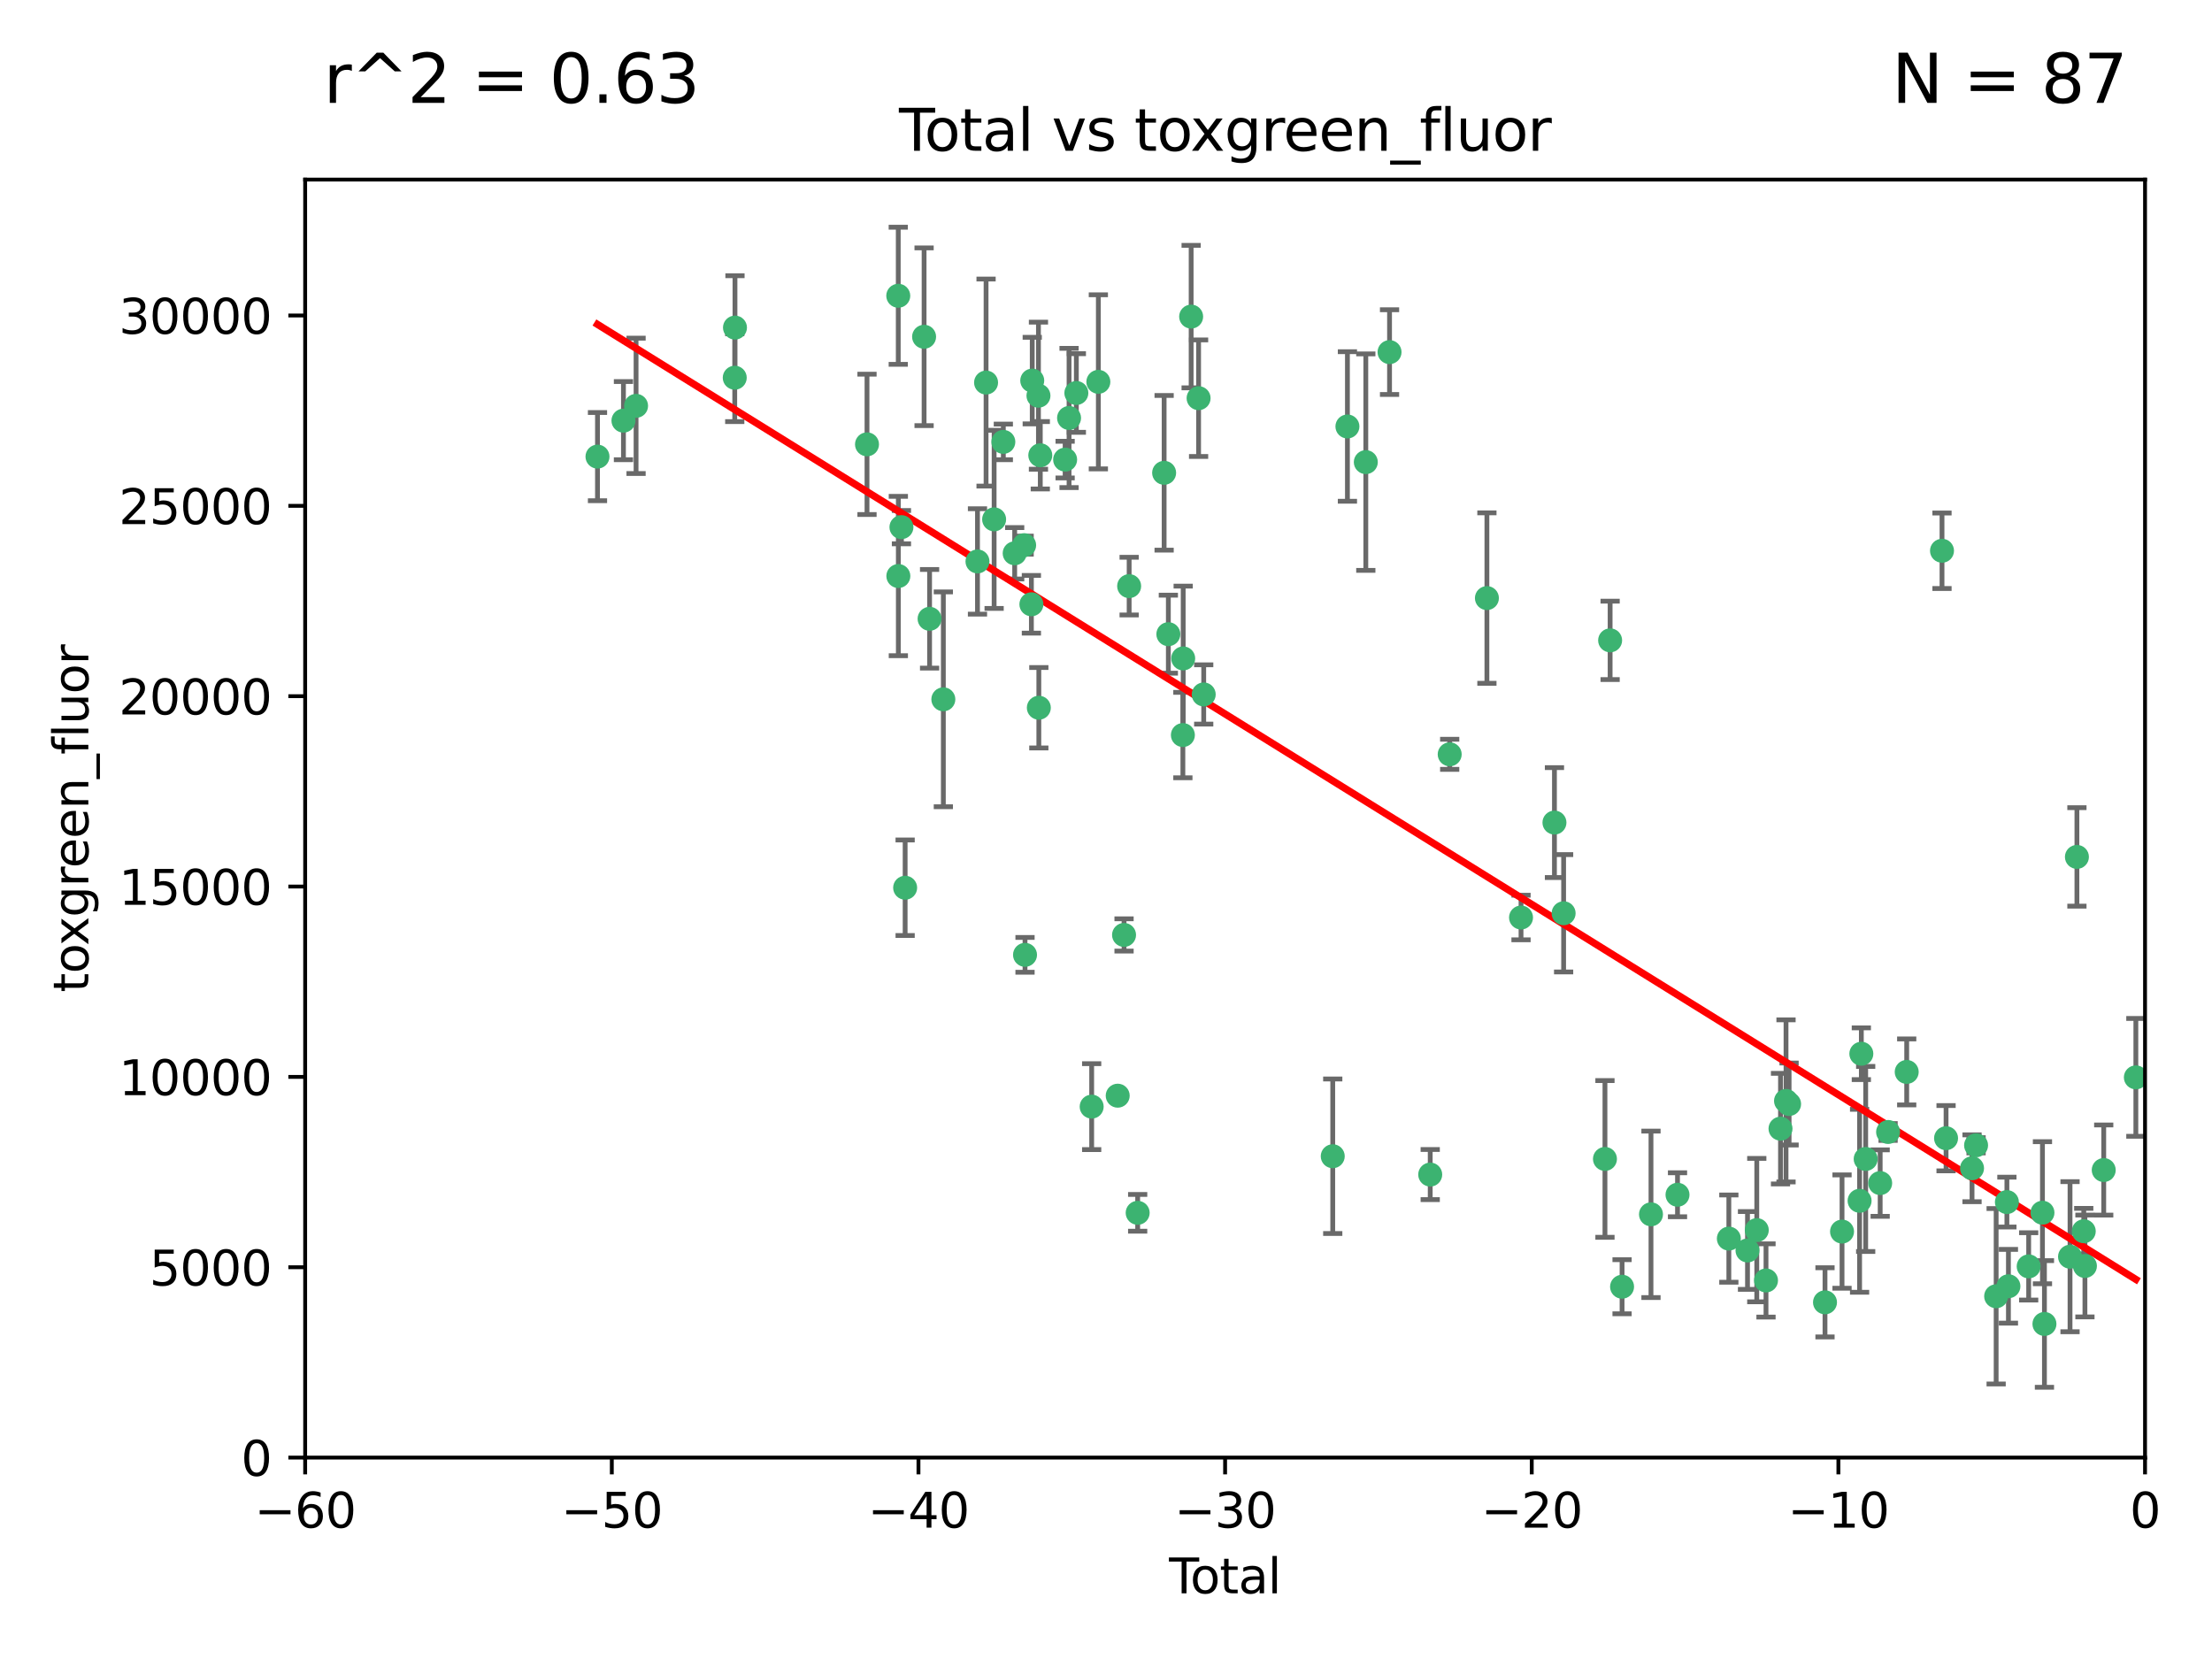 <?xml version="1.0" encoding="utf-8" standalone="no"?>
<!DOCTYPE svg PUBLIC "-//W3C//DTD SVG 1.1//EN"
  "http://www.w3.org/Graphics/SVG/1.1/DTD/svg11.dtd">
<svg xmlns:xlink="http://www.w3.org/1999/xlink" width="460.8pt" height="345.6pt" viewBox="0 0 460.8 345.6" xmlns="http://www.w3.org/2000/svg" version="1.1">
 <defs>
  <style type="text/css">*{stroke-linejoin: round; stroke-linecap: butt}</style>
 </defs>
 <g id="figure_1">
  <g id="patch_1">
   <path d="M 0 345.6 
L 460.8 345.6 
L 460.8 0 
L 0 0 
z
" style="fill: #ffffff"/>
  </g>
  <g id="axes_1">
   <g id="patch_2">
    <path d="M 63.571 303.64 
L 446.85 303.64 
L 446.85 37.411 
L 63.571 37.411 
z
" style="fill: #ffffff"/>
   </g>
   <g id="PathCollection_1">
    <defs>
     <path id="m95684784a4" d="M 0 1.118 
C 0.297 1.118 0.581 1 0.791 0.791 
C 1 0.581 1.118 0.297 1.118 0 
C 1.118 -0.297 1 -0.581 0.791 -0.791 
C 0.581 -1 0.297 -1.118 0 -1.118 
C -0.297 -1.118 -0.581 -1 -0.791 -0.791 
C -1 -0.581 -1.118 -0.297 -1.118 0 
C -1.118 0.297 -1 0.581 -0.791 0.791 
C -0.581 1 -0.297 1.118 0 1.118 
z
" style="stroke: #3cb371"/>
    </defs>
    <g clip-path="url(#p9ff307303a)">
     <use xlink:href="#m95684784a4" x="124.468" y="95.12" style="fill: #3cb371; stroke: #3cb371"/>
     <use xlink:href="#m95684784a4" x="129.877" y="87.626" style="fill: #3cb371; stroke: #3cb371"/>
     <use xlink:href="#m95684784a4" x="132.505" y="84.546" style="fill: #3cb371; stroke: #3cb371"/>
     <use xlink:href="#m95684784a4" x="153.06" y="78.686" style="fill: #3cb371; stroke: #3cb371"/>
     <use xlink:href="#m95684784a4" x="153.109" y="68.245" style="fill: #3cb371; stroke: #3cb371"/>
     <use xlink:href="#m95684784a4" x="180.613" y="92.564" style="fill: #3cb371; stroke: #3cb371"/>
     <use xlink:href="#m95684784a4" x="187.124" y="61.614" style="fill: #3cb371; stroke: #3cb371"/>
     <use xlink:href="#m95684784a4" x="187.142" y="119.997" style="fill: #3cb371; stroke: #3cb371"/>
     <use xlink:href="#m95684784a4" x="187.787" y="109.814" style="fill: #3cb371; stroke: #3cb371"/>
     <use xlink:href="#m95684784a4" x="188.558" y="184.932" style="fill: #3cb371; stroke: #3cb371"/>
     <use xlink:href="#m95684784a4" x="192.505" y="70.152" style="fill: #3cb371; stroke: #3cb371"/>
     <use xlink:href="#m95684784a4" x="193.65" y="128.909" style="fill: #3cb371; stroke: #3cb371"/>
     <use xlink:href="#m95684784a4" x="196.516" y="145.68" style="fill: #3cb371; stroke: #3cb371"/>
     <use xlink:href="#m95684784a4" x="203.628" y="116.959" style="fill: #3cb371; stroke: #3cb371"/>
     <use xlink:href="#m95684784a4" x="205.416" y="79.693" style="fill: #3cb371; stroke: #3cb371"/>
     <use xlink:href="#m95684784a4" x="207.094" y="108.191" style="fill: #3cb371; stroke: #3cb371"/>
     <use xlink:href="#m95684784a4" x="209.013" y="92.054" style="fill: #3cb371; stroke: #3cb371"/>
     <use xlink:href="#m95684784a4" x="211.376" y="115.259" style="fill: #3cb371; stroke: #3cb371"/>
     <use xlink:href="#m95684784a4" x="213.346" y="113.569" style="fill: #3cb371; stroke: #3cb371"/>
     <use xlink:href="#m95684784a4" x="213.53" y="198.911" style="fill: #3cb371; stroke: #3cb371"/>
     <use xlink:href="#m95684784a4" x="214.858" y="125.886" style="fill: #3cb371; stroke: #3cb371"/>
     <use xlink:href="#m95684784a4" x="215.034" y="79.283" style="fill: #3cb371; stroke: #3cb371"/>
     <use xlink:href="#m95684784a4" x="216.33" y="82.429" style="fill: #3cb371; stroke: #3cb371"/>
     <use xlink:href="#m95684784a4" x="216.408" y="147.433" style="fill: #3cb371; stroke: #3cb371"/>
     <use xlink:href="#m95684784a4" x="216.713" y="94.844" style="fill: #3cb371; stroke: #3cb371"/>
     <use xlink:href="#m95684784a4" x="221.886" y="95.747" style="fill: #3cb371; stroke: #3cb371"/>
     <use xlink:href="#m95684784a4" x="222.705" y="87.071" style="fill: #3cb371; stroke: #3cb371"/>
     <use xlink:href="#m95684784a4" x="224.223" y="81.868" style="fill: #3cb371; stroke: #3cb371"/>
     <use xlink:href="#m95684784a4" x="227.415" y="230.533" style="fill: #3cb371; stroke: #3cb371"/>
     <use xlink:href="#m95684784a4" x="228.807" y="79.543" style="fill: #3cb371; stroke: #3cb371"/>
     <use xlink:href="#m95684784a4" x="232.839" y="228.251" style="fill: #3cb371; stroke: #3cb371"/>
     <use xlink:href="#m95684784a4" x="234.16" y="194.763" style="fill: #3cb371; stroke: #3cb371"/>
     <use xlink:href="#m95684784a4" x="235.222" y="122.1" style="fill: #3cb371; stroke: #3cb371"/>
     <use xlink:href="#m95684784a4" x="236.998" y="252.655" style="fill: #3cb371; stroke: #3cb371"/>
     <use xlink:href="#m95684784a4" x="242.509" y="98.497" style="fill: #3cb371; stroke: #3cb371"/>
     <use xlink:href="#m95684784a4" x="243.389" y="132.112" style="fill: #3cb371; stroke: #3cb371"/>
     <use xlink:href="#m95684784a4" x="246.416" y="153.125" style="fill: #3cb371; stroke: #3cb371"/>
     <use xlink:href="#m95684784a4" x="246.481" y="137.163" style="fill: #3cb371; stroke: #3cb371"/>
     <use xlink:href="#m95684784a4" x="248.137" y="65.954" style="fill: #3cb371; stroke: #3cb371"/>
     <use xlink:href="#m95684784a4" x="249.689" y="82.947" style="fill: #3cb371; stroke: #3cb371"/>
     <use xlink:href="#m95684784a4" x="250.755" y="144.666" style="fill: #3cb371; stroke: #3cb371"/>
     <use xlink:href="#m95684784a4" x="277.635" y="240.865" style="fill: #3cb371; stroke: #3cb371"/>
     <use xlink:href="#m95684784a4" x="280.693" y="88.842" style="fill: #3cb371; stroke: #3cb371"/>
     <use xlink:href="#m95684784a4" x="284.523" y="96.269" style="fill: #3cb371; stroke: #3cb371"/>
     <use xlink:href="#m95684784a4" x="289.467" y="73.353" style="fill: #3cb371; stroke: #3cb371"/>
     <use xlink:href="#m95684784a4" x="297.94" y="244.684" style="fill: #3cb371; stroke: #3cb371"/>
     <use xlink:href="#m95684784a4" x="301.998" y="157.137" style="fill: #3cb371; stroke: #3cb371"/>
     <use xlink:href="#m95684784a4" x="309.75" y="124.593" style="fill: #3cb371; stroke: #3cb371"/>
     <use xlink:href="#m95684784a4" x="316.858" y="191.136" style="fill: #3cb371; stroke: #3cb371"/>
     <use xlink:href="#m95684784a4" x="323.821" y="171.359" style="fill: #3cb371; stroke: #3cb371"/>
     <use xlink:href="#m95684784a4" x="325.73" y="190.25" style="fill: #3cb371; stroke: #3cb371"/>
     <use xlink:href="#m95684784a4" x="334.342" y="241.429" style="fill: #3cb371; stroke: #3cb371"/>
     <use xlink:href="#m95684784a4" x="335.418" y="133.397" style="fill: #3cb371; stroke: #3cb371"/>
     <use xlink:href="#m95684784a4" x="337.906" y="268.05" style="fill: #3cb371; stroke: #3cb371"/>
     <use xlink:href="#m95684784a4" x="343.931" y="252.966" style="fill: #3cb371; stroke: #3cb371"/>
     <use xlink:href="#m95684784a4" x="349.456" y="248.888" style="fill: #3cb371; stroke: #3cb371"/>
     <use xlink:href="#m95684784a4" x="360.15" y="258.023" style="fill: #3cb371; stroke: #3cb371"/>
     <use xlink:href="#m95684784a4" x="364.037" y="260.494" style="fill: #3cb371; stroke: #3cb371"/>
     <use xlink:href="#m95684784a4" x="365.969" y="256.254" style="fill: #3cb371; stroke: #3cb371"/>
     <use xlink:href="#m95684784a4" x="367.891" y="266.742" style="fill: #3cb371; stroke: #3cb371"/>
     <use xlink:href="#m95684784a4" x="370.913" y="235.121" style="fill: #3cb371; stroke: #3cb371"/>
     <use xlink:href="#m95684784a4" x="372.061" y="229.34" style="fill: #3cb371; stroke: #3cb371"/>
     <use xlink:href="#m95684784a4" x="372.7" y="229.983" style="fill: #3cb371; stroke: #3cb371"/>
     <use xlink:href="#m95684784a4" x="380.181" y="271.301" style="fill: #3cb371; stroke: #3cb371"/>
     <use xlink:href="#m95684784a4" x="383.73" y="256.56" style="fill: #3cb371; stroke: #3cb371"/>
     <use xlink:href="#m95684784a4" x="387.387" y="250.148" style="fill: #3cb371; stroke: #3cb371"/>
     <use xlink:href="#m95684784a4" x="387.751" y="219.512" style="fill: #3cb371; stroke: #3cb371"/>
     <use xlink:href="#m95684784a4" x="388.656" y="241.433" style="fill: #3cb371; stroke: #3cb371"/>
     <use xlink:href="#m95684784a4" x="391.674" y="246.458" style="fill: #3cb371; stroke: #3cb371"/>
     <use xlink:href="#m95684784a4" x="393.325" y="235.812" style="fill: #3cb371; stroke: #3cb371"/>
     <use xlink:href="#m95684784a4" x="397.202" y="223.302" style="fill: #3cb371; stroke: #3cb371"/>
     <use xlink:href="#m95684784a4" x="404.555" y="114.733" style="fill: #3cb371; stroke: #3cb371"/>
     <use xlink:href="#m95684784a4" x="405.4" y="237.111" style="fill: #3cb371; stroke: #3cb371"/>
     <use xlink:href="#m95684784a4" x="410.811" y="243.372" style="fill: #3cb371; stroke: #3cb371"/>
     <use xlink:href="#m95684784a4" x="411.653" y="238.586" style="fill: #3cb371; stroke: #3cb371"/>
     <use xlink:href="#m95684784a4" x="415.834" y="270.034" style="fill: #3cb371; stroke: #3cb371"/>
     <use xlink:href="#m95684784a4" x="418.073" y="250.416" style="fill: #3cb371; stroke: #3cb371"/>
     <use xlink:href="#m95684784a4" x="418.393" y="267.951" style="fill: #3cb371; stroke: #3cb371"/>
     <use xlink:href="#m95684784a4" x="422.61" y="263.811" style="fill: #3cb371; stroke: #3cb371"/>
     <use xlink:href="#m95684784a4" x="425.482" y="252.631" style="fill: #3cb371; stroke: #3cb371"/>
     <use xlink:href="#m95684784a4" x="425.895" y="275.805" style="fill: #3cb371; stroke: #3cb371"/>
     <use xlink:href="#m95684784a4" x="431.226" y="261.795" style="fill: #3cb371; stroke: #3cb371"/>
     <use xlink:href="#m95684784a4" x="432.66" y="178.51" style="fill: #3cb371; stroke: #3cb371"/>
     <use xlink:href="#m95684784a4" x="434.085" y="256.489" style="fill: #3cb371; stroke: #3cb371"/>
     <use xlink:href="#m95684784a4" x="434.329" y="263.727" style="fill: #3cb371; stroke: #3cb371"/>
     <use xlink:href="#m95684784a4" x="438.245" y="243.74" style="fill: #3cb371; stroke: #3cb371"/>
     <use xlink:href="#m95684784a4" x="444.939" y="224.435" style="fill: #3cb371; stroke: #3cb371"/>
    </g>
   </g>
   <g id="matplotlib.axis_1">
    <g id="xtick_1">
     <g id="line2d_1">
      <defs>
       <path id="mcc60a0cd0d" d="M 0 0 
L 0 3.5 
" style="stroke: #000000; stroke-width: 0.8"/>
      </defs>
      <g>
       <use xlink:href="#mcc60a0cd0d" x="63.571" y="303.64" style="stroke: #000000; stroke-width: 0.8"/>
      </g>
     </g>
     <g id="text_1">
      <!-- −60 -->
      <g transform="translate(53.019 318.238)scale(0.1 -0.1)">
       <defs>
        <path id="DejaVuSans-2212" d="M 678 2272 
L 4684 2272 
L 4684 1741 
L 678 1741 
L 678 2272 
z
" transform="scale(0.016)"/>
        <path id="DejaVuSans-36" d="M 2113 2584 
Q 1688 2584 1439 2293 
Q 1191 2003 1191 1497 
Q 1191 994 1439 701 
Q 1688 409 2113 409 
Q 2538 409 2786 701 
Q 3034 994 3034 1497 
Q 3034 2003 2786 2293 
Q 2538 2584 2113 2584 
z
M 3366 4563 
L 3366 3988 
Q 3128 4100 2886 4159 
Q 2644 4219 2406 4219 
Q 1781 4219 1451 3797 
Q 1122 3375 1075 2522 
Q 1259 2794 1537 2939 
Q 1816 3084 2150 3084 
Q 2853 3084 3261 2657 
Q 3669 2231 3669 1497 
Q 3669 778 3244 343 
Q 2819 -91 2113 -91 
Q 1303 -91 875 529 
Q 447 1150 447 2328 
Q 447 3434 972 4092 
Q 1497 4750 2381 4750 
Q 2619 4750 2861 4703 
Q 3103 4656 3366 4563 
z
" transform="scale(0.016)"/>
        <path id="DejaVuSans-30" d="M 2034 4250 
Q 1547 4250 1301 3770 
Q 1056 3291 1056 2328 
Q 1056 1369 1301 889 
Q 1547 409 2034 409 
Q 2525 409 2770 889 
Q 3016 1369 3016 2328 
Q 3016 3291 2770 3770 
Q 2525 4250 2034 4250 
z
M 2034 4750 
Q 2819 4750 3233 4129 
Q 3647 3509 3647 2328 
Q 3647 1150 3233 529 
Q 2819 -91 2034 -91 
Q 1250 -91 836 529 
Q 422 1150 422 2328 
Q 422 3509 836 4129 
Q 1250 4750 2034 4750 
z
" transform="scale(0.016)"/>
       </defs>
       <use xlink:href="#DejaVuSans-2212"/>
       <use xlink:href="#DejaVuSans-36" x="83.789"/>
       <use xlink:href="#DejaVuSans-30" x="147.412"/>
      </g>
     </g>
    </g>
    <g id="xtick_2">
     <g id="line2d_2">
      <g>
       <use xlink:href="#mcc60a0cd0d" x="127.451" y="303.64" style="stroke: #000000; stroke-width: 0.8"/>
      </g>
     </g>
     <g id="text_2">
      <!-- −50 -->
      <g transform="translate(116.899 318.238)scale(0.1 -0.1)">
       <defs>
        <path id="DejaVuSans-35" d="M 691 4666 
L 3169 4666 
L 3169 4134 
L 1269 4134 
L 1269 2991 
Q 1406 3038 1543 3061 
Q 1681 3084 1819 3084 
Q 2600 3084 3056 2656 
Q 3513 2228 3513 1497 
Q 3513 744 3044 326 
Q 2575 -91 1722 -91 
Q 1428 -91 1123 -41 
Q 819 9 494 109 
L 494 744 
Q 775 591 1075 516 
Q 1375 441 1709 441 
Q 2250 441 2565 725 
Q 2881 1009 2881 1497 
Q 2881 1984 2565 2268 
Q 2250 2553 1709 2553 
Q 1456 2553 1204 2497 
Q 953 2441 691 2322 
L 691 4666 
z
" transform="scale(0.016)"/>
       </defs>
       <use xlink:href="#DejaVuSans-2212"/>
       <use xlink:href="#DejaVuSans-35" x="83.789"/>
       <use xlink:href="#DejaVuSans-30" x="147.412"/>
      </g>
     </g>
    </g>
    <g id="xtick_3">
     <g id="line2d_3">
      <g>
       <use xlink:href="#mcc60a0cd0d" x="191.331" y="303.64" style="stroke: #000000; stroke-width: 0.8"/>
      </g>
     </g>
     <g id="text_3">
      <!-- −40 -->
      <g transform="translate(180.778 318.238)scale(0.1 -0.1)">
       <defs>
        <path id="DejaVuSans-34" d="M 2419 4116 
L 825 1625 
L 2419 1625 
L 2419 4116 
z
M 2253 4666 
L 3047 4666 
L 3047 1625 
L 3713 1625 
L 3713 1100 
L 3047 1100 
L 3047 0 
L 2419 0 
L 2419 1100 
L 313 1100 
L 313 1709 
L 2253 4666 
z
" transform="scale(0.016)"/>
       </defs>
       <use xlink:href="#DejaVuSans-2212"/>
       <use xlink:href="#DejaVuSans-34" x="83.789"/>
       <use xlink:href="#DejaVuSans-30" x="147.412"/>
      </g>
     </g>
    </g>
    <g id="xtick_4">
     <g id="line2d_4">
      <g>
       <use xlink:href="#mcc60a0cd0d" x="255.211" y="303.64" style="stroke: #000000; stroke-width: 0.8"/>
      </g>
     </g>
     <g id="text_4">
      <!-- −30 -->
      <g transform="translate(244.658 318.238)scale(0.1 -0.1)">
       <defs>
        <path id="DejaVuSans-33" d="M 2597 2516 
Q 3050 2419 3304 2112 
Q 3559 1806 3559 1356 
Q 3559 666 3084 287 
Q 2609 -91 1734 -91 
Q 1441 -91 1130 -33 
Q 819 25 488 141 
L 488 750 
Q 750 597 1062 519 
Q 1375 441 1716 441 
Q 2309 441 2620 675 
Q 2931 909 2931 1356 
Q 2931 1769 2642 2001 
Q 2353 2234 1838 2234 
L 1294 2234 
L 1294 2753 
L 1863 2753 
Q 2328 2753 2575 2939 
Q 2822 3125 2822 3475 
Q 2822 3834 2567 4026 
Q 2313 4219 1838 4219 
Q 1578 4219 1281 4162 
Q 984 4106 628 3988 
L 628 4550 
Q 988 4650 1302 4700 
Q 1616 4750 1894 4750 
Q 2613 4750 3031 4423 
Q 3450 4097 3450 3541 
Q 3450 3153 3228 2886 
Q 3006 2619 2597 2516 
z
" transform="scale(0.016)"/>
       </defs>
       <use xlink:href="#DejaVuSans-2212"/>
       <use xlink:href="#DejaVuSans-33" x="83.789"/>
       <use xlink:href="#DejaVuSans-30" x="147.412"/>
      </g>
     </g>
    </g>
    <g id="xtick_5">
     <g id="line2d_5">
      <g>
       <use xlink:href="#mcc60a0cd0d" x="319.09" y="303.64" style="stroke: #000000; stroke-width: 0.8"/>
      </g>
     </g>
     <g id="text_5">
      <!-- −20 -->
      <g transform="translate(308.538 318.238)scale(0.1 -0.1)">
       <defs>
        <path id="DejaVuSans-32" d="M 1228 531 
L 3431 531 
L 3431 0 
L 469 0 
L 469 531 
Q 828 903 1448 1529 
Q 2069 2156 2228 2338 
Q 2531 2678 2651 2914 
Q 2772 3150 2772 3378 
Q 2772 3750 2511 3984 
Q 2250 4219 1831 4219 
Q 1534 4219 1204 4116 
Q 875 4013 500 3803 
L 500 4441 
Q 881 4594 1212 4672 
Q 1544 4750 1819 4750 
Q 2544 4750 2975 4387 
Q 3406 4025 3406 3419 
Q 3406 3131 3298 2873 
Q 3191 2616 2906 2266 
Q 2828 2175 2409 1742 
Q 1991 1309 1228 531 
z
" transform="scale(0.016)"/>
       </defs>
       <use xlink:href="#DejaVuSans-2212"/>
       <use xlink:href="#DejaVuSans-32" x="83.789"/>
       <use xlink:href="#DejaVuSans-30" x="147.412"/>
      </g>
     </g>
    </g>
    <g id="xtick_6">
     <g id="line2d_6">
      <g>
       <use xlink:href="#mcc60a0cd0d" x="382.97" y="303.64" style="stroke: #000000; stroke-width: 0.8"/>
      </g>
     </g>
     <g id="text_6">
      <!-- −10 -->
      <g transform="translate(372.418 318.238)scale(0.1 -0.1)">
       <defs>
        <path id="DejaVuSans-31" d="M 794 531 
L 1825 531 
L 1825 4091 
L 703 3866 
L 703 4441 
L 1819 4666 
L 2450 4666 
L 2450 531 
L 3481 531 
L 3481 0 
L 794 0 
L 794 531 
z
" transform="scale(0.016)"/>
       </defs>
       <use xlink:href="#DejaVuSans-2212"/>
       <use xlink:href="#DejaVuSans-31" x="83.789"/>
       <use xlink:href="#DejaVuSans-30" x="147.412"/>
      </g>
     </g>
    </g>
    <g id="xtick_7">
     <g id="line2d_7">
      <g>
       <use xlink:href="#mcc60a0cd0d" x="446.85" y="303.64" style="stroke: #000000; stroke-width: 0.8"/>
      </g>
     </g>
     <g id="text_7">
      <!-- 0 -->
      <g transform="translate(443.669 318.238)scale(0.1 -0.1)">
       <use xlink:href="#DejaVuSans-30"/>
      </g>
     </g>
    </g>
    <g id="text_8">
     <!-- Total -->
     <g transform="translate(243.534 331.917)scale(0.1 -0.1)">
      <defs>
       <path id="DejaVuSans-54" d="M -19 4666 
L 3928 4666 
L 3928 4134 
L 2272 4134 
L 2272 0 
L 1638 0 
L 1638 4134 
L -19 4134 
L -19 4666 
z
" transform="scale(0.016)"/>
       <path id="DejaVuSans-6f" d="M 1959 3097 
Q 1497 3097 1228 2736 
Q 959 2375 959 1747 
Q 959 1119 1226 758 
Q 1494 397 1959 397 
Q 2419 397 2687 759 
Q 2956 1122 2956 1747 
Q 2956 2369 2687 2733 
Q 2419 3097 1959 3097 
z
M 1959 3584 
Q 2709 3584 3137 3096 
Q 3566 2609 3566 1747 
Q 3566 888 3137 398 
Q 2709 -91 1959 -91 
Q 1206 -91 779 398 
Q 353 888 353 1747 
Q 353 2609 779 3096 
Q 1206 3584 1959 3584 
z
" transform="scale(0.016)"/>
       <path id="DejaVuSans-74" d="M 1172 4494 
L 1172 3500 
L 2356 3500 
L 2356 3053 
L 1172 3053 
L 1172 1153 
Q 1172 725 1289 603 
Q 1406 481 1766 481 
L 2356 481 
L 2356 0 
L 1766 0 
Q 1100 0 847 248 
Q 594 497 594 1153 
L 594 3053 
L 172 3053 
L 172 3500 
L 594 3500 
L 594 4494 
L 1172 4494 
z
" transform="scale(0.016)"/>
       <path id="DejaVuSans-61" d="M 2194 1759 
Q 1497 1759 1228 1600 
Q 959 1441 959 1056 
Q 959 750 1161 570 
Q 1363 391 1709 391 
Q 2188 391 2477 730 
Q 2766 1069 2766 1631 
L 2766 1759 
L 2194 1759 
z
M 3341 1997 
L 3341 0 
L 2766 0 
L 2766 531 
Q 2569 213 2275 61 
Q 1981 -91 1556 -91 
Q 1019 -91 701 211 
Q 384 513 384 1019 
Q 384 1609 779 1909 
Q 1175 2209 1959 2209 
L 2766 2209 
L 2766 2266 
Q 2766 2663 2505 2880 
Q 2244 3097 1772 3097 
Q 1472 3097 1187 3025 
Q 903 2953 641 2809 
L 641 3341 
Q 956 3463 1253 3523 
Q 1550 3584 1831 3584 
Q 2591 3584 2966 3190 
Q 3341 2797 3341 1997 
z
" transform="scale(0.016)"/>
       <path id="DejaVuSans-6c" d="M 603 4863 
L 1178 4863 
L 1178 0 
L 603 0 
L 603 4863 
z
" transform="scale(0.016)"/>
      </defs>
      <use xlink:href="#DejaVuSans-54"/>
      <use xlink:href="#DejaVuSans-6f" x="44.084"/>
      <use xlink:href="#DejaVuSans-74" x="105.266"/>
      <use xlink:href="#DejaVuSans-61" x="144.475"/>
      <use xlink:href="#DejaVuSans-6c" x="205.754"/>
     </g>
    </g>
   </g>
   <g id="matplotlib.axis_2">
    <g id="ytick_1">
     <g id="line2d_8">
      <defs>
       <path id="m27c1da9772" d="M 0 0 
L -3.5 0 
" style="stroke: #000000; stroke-width: 0.8"/>
      </defs>
      <g>
       <use xlink:href="#m27c1da9772" x="63.571" y="303.64" style="stroke: #000000; stroke-width: 0.8"/>
      </g>
     </g>
     <g id="text_9">
      <!-- 0 -->
      <g transform="translate(50.209 307.439)scale(0.1 -0.1)">
       <use xlink:href="#DejaVuSans-30"/>
      </g>
     </g>
    </g>
    <g id="ytick_2">
     <g id="line2d_9">
      <g>
       <use xlink:href="#m27c1da9772" x="63.571" y="263.988" style="stroke: #000000; stroke-width: 0.8"/>
      </g>
     </g>
     <g id="text_10">
      <!-- 5000 -->
      <g transform="translate(31.121 267.787)scale(0.1 -0.1)">
       <use xlink:href="#DejaVuSans-35"/>
       <use xlink:href="#DejaVuSans-30" x="63.623"/>
       <use xlink:href="#DejaVuSans-30" x="127.246"/>
       <use xlink:href="#DejaVuSans-30" x="190.869"/>
      </g>
     </g>
    </g>
    <g id="ytick_3">
     <g id="line2d_10">
      <g>
       <use xlink:href="#m27c1da9772" x="63.571" y="224.336" style="stroke: #000000; stroke-width: 0.8"/>
      </g>
     </g>
     <g id="text_11">
      <!-- 10000 -->
      <g transform="translate(24.759 228.135)scale(0.1 -0.1)">
       <use xlink:href="#DejaVuSans-31"/>
       <use xlink:href="#DejaVuSans-30" x="63.623"/>
       <use xlink:href="#DejaVuSans-30" x="127.246"/>
       <use xlink:href="#DejaVuSans-30" x="190.869"/>
       <use xlink:href="#DejaVuSans-30" x="254.492"/>
      </g>
     </g>
    </g>
    <g id="ytick_4">
     <g id="line2d_11">
      <g>
       <use xlink:href="#m27c1da9772" x="63.571" y="184.684" style="stroke: #000000; stroke-width: 0.8"/>
      </g>
     </g>
     <g id="text_12">
      <!-- 15000 -->
      <g transform="translate(24.759 188.483)scale(0.1 -0.1)">
       <use xlink:href="#DejaVuSans-31"/>
       <use xlink:href="#DejaVuSans-35" x="63.623"/>
       <use xlink:href="#DejaVuSans-30" x="127.246"/>
       <use xlink:href="#DejaVuSans-30" x="190.869"/>
       <use xlink:href="#DejaVuSans-30" x="254.492"/>
      </g>
     </g>
    </g>
    <g id="ytick_5">
     <g id="line2d_12">
      <g>
       <use xlink:href="#m27c1da9772" x="63.571" y="145.031" style="stroke: #000000; stroke-width: 0.8"/>
      </g>
     </g>
     <g id="text_13">
      <!-- 20000 -->
      <g transform="translate(24.759 148.831)scale(0.1 -0.1)">
       <use xlink:href="#DejaVuSans-32"/>
       <use xlink:href="#DejaVuSans-30" x="63.623"/>
       <use xlink:href="#DejaVuSans-30" x="127.246"/>
       <use xlink:href="#DejaVuSans-30" x="190.869"/>
       <use xlink:href="#DejaVuSans-30" x="254.492"/>
      </g>
     </g>
    </g>
    <g id="ytick_6">
     <g id="line2d_13">
      <g>
       <use xlink:href="#m27c1da9772" x="63.571" y="105.379" style="stroke: #000000; stroke-width: 0.8"/>
      </g>
     </g>
     <g id="text_14">
      <!-- 25000 -->
      <g transform="translate(24.759 109.178)scale(0.1 -0.1)">
       <use xlink:href="#DejaVuSans-32"/>
       <use xlink:href="#DejaVuSans-35" x="63.623"/>
       <use xlink:href="#DejaVuSans-30" x="127.246"/>
       <use xlink:href="#DejaVuSans-30" x="190.869"/>
       <use xlink:href="#DejaVuSans-30" x="254.492"/>
      </g>
     </g>
    </g>
    <g id="ytick_7">
     <g id="line2d_14">
      <g>
       <use xlink:href="#m27c1da9772" x="63.571" y="65.727" style="stroke: #000000; stroke-width: 0.8"/>
      </g>
     </g>
     <g id="text_15">
      <!-- 30000 -->
      <g transform="translate(24.759 69.526)scale(0.1 -0.1)">
       <use xlink:href="#DejaVuSans-33"/>
       <use xlink:href="#DejaVuSans-30" x="63.623"/>
       <use xlink:href="#DejaVuSans-30" x="127.246"/>
       <use xlink:href="#DejaVuSans-30" x="190.869"/>
       <use xlink:href="#DejaVuSans-30" x="254.492"/>
      </g>
     </g>
    </g>
    <g id="text_16">
     <!-- toxgreen_fluor -->
     <g transform="translate(18.401 206.72)rotate(-90)scale(0.1 -0.1)">
      <defs>
       <path id="DejaVuSans-78" d="M 3513 3500 
L 2247 1797 
L 3578 0 
L 2900 0 
L 1881 1375 
L 863 0 
L 184 0 
L 1544 1831 
L 300 3500 
L 978 3500 
L 1906 2253 
L 2834 3500 
L 3513 3500 
z
" transform="scale(0.016)"/>
       <path id="DejaVuSans-67" d="M 2906 1791 
Q 2906 2416 2648 2759 
Q 2391 3103 1925 3103 
Q 1463 3103 1205 2759 
Q 947 2416 947 1791 
Q 947 1169 1205 825 
Q 1463 481 1925 481 
Q 2391 481 2648 825 
Q 2906 1169 2906 1791 
z
M 3481 434 
Q 3481 -459 3084 -895 
Q 2688 -1331 1869 -1331 
Q 1566 -1331 1297 -1286 
Q 1028 -1241 775 -1147 
L 775 -588 
Q 1028 -725 1275 -790 
Q 1522 -856 1778 -856 
Q 2344 -856 2625 -561 
Q 2906 -266 2906 331 
L 2906 616 
Q 2728 306 2450 153 
Q 2172 0 1784 0 
Q 1141 0 747 490 
Q 353 981 353 1791 
Q 353 2603 747 3093 
Q 1141 3584 1784 3584 
Q 2172 3584 2450 3431 
Q 2728 3278 2906 2969 
L 2906 3500 
L 3481 3500 
L 3481 434 
z
" transform="scale(0.016)"/>
       <path id="DejaVuSans-72" d="M 2631 2963 
Q 2534 3019 2420 3045 
Q 2306 3072 2169 3072 
Q 1681 3072 1420 2755 
Q 1159 2438 1159 1844 
L 1159 0 
L 581 0 
L 581 3500 
L 1159 3500 
L 1159 2956 
Q 1341 3275 1631 3429 
Q 1922 3584 2338 3584 
Q 2397 3584 2469 3576 
Q 2541 3569 2628 3553 
L 2631 2963 
z
" transform="scale(0.016)"/>
       <path id="DejaVuSans-65" d="M 3597 1894 
L 3597 1613 
L 953 1613 
Q 991 1019 1311 708 
Q 1631 397 2203 397 
Q 2534 397 2845 478 
Q 3156 559 3463 722 
L 3463 178 
Q 3153 47 2828 -22 
Q 2503 -91 2169 -91 
Q 1331 -91 842 396 
Q 353 884 353 1716 
Q 353 2575 817 3079 
Q 1281 3584 2069 3584 
Q 2775 3584 3186 3129 
Q 3597 2675 3597 1894 
z
M 3022 2063 
Q 3016 2534 2758 2815 
Q 2500 3097 2075 3097 
Q 1594 3097 1305 2825 
Q 1016 2553 972 2059 
L 3022 2063 
z
" transform="scale(0.016)"/>
       <path id="DejaVuSans-6e" d="M 3513 2113 
L 3513 0 
L 2938 0 
L 2938 2094 
Q 2938 2591 2744 2837 
Q 2550 3084 2163 3084 
Q 1697 3084 1428 2787 
Q 1159 2491 1159 1978 
L 1159 0 
L 581 0 
L 581 3500 
L 1159 3500 
L 1159 2956 
Q 1366 3272 1645 3428 
Q 1925 3584 2291 3584 
Q 2894 3584 3203 3211 
Q 3513 2838 3513 2113 
z
" transform="scale(0.016)"/>
       <path id="DejaVuSans-5f" d="M 3263 -1063 
L 3263 -1509 
L -63 -1509 
L -63 -1063 
L 3263 -1063 
z
" transform="scale(0.016)"/>
       <path id="DejaVuSans-66" d="M 2375 4863 
L 2375 4384 
L 1825 4384 
Q 1516 4384 1395 4259 
Q 1275 4134 1275 3809 
L 1275 3500 
L 2222 3500 
L 2222 3053 
L 1275 3053 
L 1275 0 
L 697 0 
L 697 3053 
L 147 3053 
L 147 3500 
L 697 3500 
L 697 3744 
Q 697 4328 969 4595 
Q 1241 4863 1831 4863 
L 2375 4863 
z
" transform="scale(0.016)"/>
       <path id="DejaVuSans-75" d="M 544 1381 
L 544 3500 
L 1119 3500 
L 1119 1403 
Q 1119 906 1312 657 
Q 1506 409 1894 409 
Q 2359 409 2629 706 
Q 2900 1003 2900 1516 
L 2900 3500 
L 3475 3500 
L 3475 0 
L 2900 0 
L 2900 538 
Q 2691 219 2414 64 
Q 2138 -91 1772 -91 
Q 1169 -91 856 284 
Q 544 659 544 1381 
z
M 1991 3584 
L 1991 3584 
z
" transform="scale(0.016)"/>
      </defs>
      <use xlink:href="#DejaVuSans-74"/>
      <use xlink:href="#DejaVuSans-6f" x="39.209"/>
      <use xlink:href="#DejaVuSans-78" x="97.266"/>
      <use xlink:href="#DejaVuSans-67" x="156.445"/>
      <use xlink:href="#DejaVuSans-72" x="219.922"/>
      <use xlink:href="#DejaVuSans-65" x="258.785"/>
      <use xlink:href="#DejaVuSans-65" x="320.309"/>
      <use xlink:href="#DejaVuSans-6e" x="381.832"/>
      <use xlink:href="#DejaVuSans-5f" x="445.211"/>
      <use xlink:href="#DejaVuSans-66" x="495.211"/>
      <use xlink:href="#DejaVuSans-6c" x="530.416"/>
      <use xlink:href="#DejaVuSans-75" x="558.199"/>
      <use xlink:href="#DejaVuSans-6f" x="621.578"/>
      <use xlink:href="#DejaVuSans-72" x="682.76"/>
     </g>
    </g>
   </g>
   <g id="LineCollection_1">
    <path d="M 124.468 104.304 
L 124.468 85.936 
" clip-path="url(#p9ff307303a)" style="fill: none; stroke: #696969"/>
    <path d="M 129.877 95.764 
L 129.877 79.489 
" clip-path="url(#p9ff307303a)" style="fill: none; stroke: #696969"/>
    <path d="M 132.505 98.644 
L 132.505 70.448 
" clip-path="url(#p9ff307303a)" style="fill: none; stroke: #696969"/>
    <path d="M 153.06 87.827 
L 153.06 69.545 
" clip-path="url(#p9ff307303a)" style="fill: none; stroke: #696969"/>
    <path d="M 153.109 79.05 
L 153.109 57.44 
" clip-path="url(#p9ff307303a)" style="fill: none; stroke: #696969"/>
    <path d="M 180.613 107.179 
L 180.613 77.949 
" clip-path="url(#p9ff307303a)" style="fill: none; stroke: #696969"/>
    <path d="M 187.124 75.896 
L 187.124 47.331 
" clip-path="url(#p9ff307303a)" style="fill: none; stroke: #696969"/>
    <path d="M 187.142 136.594 
L 187.142 103.4 
" clip-path="url(#p9ff307303a)" style="fill: none; stroke: #696969"/>
    <path d="M 187.787 113.284 
L 187.787 106.343 
" clip-path="url(#p9ff307303a)" style="fill: none; stroke: #696969"/>
    <path d="M 188.558 194.882 
L 188.558 174.983 
" clip-path="url(#p9ff307303a)" style="fill: none; stroke: #696969"/>
    <path d="M 192.505 88.667 
L 192.505 51.638 
" clip-path="url(#p9ff307303a)" style="fill: none; stroke: #696969"/>
    <path d="M 193.65 139.184 
L 193.65 118.634 
" clip-path="url(#p9ff307303a)" style="fill: none; stroke: #696969"/>
    <path d="M 196.516 168.055 
L 196.516 123.306 
" clip-path="url(#p9ff307303a)" style="fill: none; stroke: #696969"/>
    <path d="M 203.628 127.938 
L 203.628 105.98 
" clip-path="url(#p9ff307303a)" style="fill: none; stroke: #696969"/>
    <path d="M 205.416 101.259 
L 205.416 58.126 
" clip-path="url(#p9ff307303a)" style="fill: none; stroke: #696969"/>
    <path d="M 207.094 126.744 
L 207.094 89.638 
" clip-path="url(#p9ff307303a)" style="fill: none; stroke: #696969"/>
    <path d="M 209.013 95.764 
L 209.013 88.343 
" clip-path="url(#p9ff307303a)" style="fill: none; stroke: #696969"/>
    <path d="M 211.376 120.615 
L 211.376 109.904 
" clip-path="url(#p9ff307303a)" style="fill: none; stroke: #696969"/>
    <path d="M 213.346 115.454 
L 213.346 111.684 
" clip-path="url(#p9ff307303a)" style="fill: none; stroke: #696969"/>
    <path d="M 213.53 202.538 
L 213.53 195.284 
" clip-path="url(#p9ff307303a)" style="fill: none; stroke: #696969"/>
    <path d="M 214.858 131.895 
L 214.858 119.876 
" clip-path="url(#p9ff307303a)" style="fill: none; stroke: #696969"/>
    <path d="M 215.034 88.3 
L 215.034 70.265 
" clip-path="url(#p9ff307303a)" style="fill: none; stroke: #696969"/>
    <path d="M 216.33 97.751 
L 216.33 67.108 
" clip-path="url(#p9ff307303a)" style="fill: none; stroke: #696969"/>
    <path d="M 216.408 155.811 
L 216.408 139.055 
" clip-path="url(#p9ff307303a)" style="fill: none; stroke: #696969"/>
    <path d="M 216.713 101.864 
L 216.713 87.824 
" clip-path="url(#p9ff307303a)" style="fill: none; stroke: #696969"/>
    <path d="M 221.886 99.567 
L 221.886 91.927 
" clip-path="url(#p9ff307303a)" style="fill: none; stroke: #696969"/>
    <path d="M 222.705 101.573 
L 222.705 72.568 
" clip-path="url(#p9ff307303a)" style="fill: none; stroke: #696969"/>
    <path d="M 224.223 90.058 
L 224.223 73.677 
" clip-path="url(#p9ff307303a)" style="fill: none; stroke: #696969"/>
    <path d="M 227.415 239.483 
L 227.415 221.583 
" clip-path="url(#p9ff307303a)" style="fill: none; stroke: #696969"/>
    <path d="M 228.807 97.676 
L 228.807 61.409 
" clip-path="url(#p9ff307303a)" style="fill: none; stroke: #696969"/>
    <path d="M 232.839 229.084 
L 232.839 227.417 
" clip-path="url(#p9ff307303a)" style="fill: none; stroke: #696969"/>
    <path d="M 234.16 198.124 
L 234.16 191.402 
" clip-path="url(#p9ff307303a)" style="fill: none; stroke: #696969"/>
    <path d="M 235.222 128.11 
L 235.222 116.09 
" clip-path="url(#p9ff307303a)" style="fill: none; stroke: #696969"/>
    <path d="M 236.998 256.485 
L 236.998 248.825 
" clip-path="url(#p9ff307303a)" style="fill: none; stroke: #696969"/>
    <path d="M 242.509 114.606 
L 242.509 82.387 
" clip-path="url(#p9ff307303a)" style="fill: none; stroke: #696969"/>
    <path d="M 243.389 140.239 
L 243.389 123.985 
" clip-path="url(#p9ff307303a)" style="fill: none; stroke: #696969"/>
    <path d="M 246.416 162.021 
L 246.416 144.23 
" clip-path="url(#p9ff307303a)" style="fill: none; stroke: #696969"/>
    <path d="M 246.481 152.223 
L 246.481 122.103 
" clip-path="url(#p9ff307303a)" style="fill: none; stroke: #696969"/>
    <path d="M 248.137 80.795 
L 248.137 51.112 
" clip-path="url(#p9ff307303a)" style="fill: none; stroke: #696969"/>
    <path d="M 249.689 95.088 
L 249.689 70.806 
" clip-path="url(#p9ff307303a)" style="fill: none; stroke: #696969"/>
    <path d="M 250.755 150.84 
L 250.755 138.491 
" clip-path="url(#p9ff307303a)" style="fill: none; stroke: #696969"/>
    <path d="M 277.635 256.957 
L 277.635 224.772 
" clip-path="url(#p9ff307303a)" style="fill: none; stroke: #696969"/>
    <path d="M 280.693 104.418 
L 280.693 73.266 
" clip-path="url(#p9ff307303a)" style="fill: none; stroke: #696969"/>
    <path d="M 284.523 118.817 
L 284.523 73.721 
" clip-path="url(#p9ff307303a)" style="fill: none; stroke: #696969"/>
    <path d="M 289.467 82.18 
L 289.467 64.525 
" clip-path="url(#p9ff307303a)" style="fill: none; stroke: #696969"/>
    <path d="M 297.94 249.902 
L 297.94 239.466 
" clip-path="url(#p9ff307303a)" style="fill: none; stroke: #696969"/>
    <path d="M 301.998 160.272 
L 301.998 154.002 
" clip-path="url(#p9ff307303a)" style="fill: none; stroke: #696969"/>
    <path d="M 309.75 142.345 
L 309.75 106.841 
" clip-path="url(#p9ff307303a)" style="fill: none; stroke: #696969"/>
    <path d="M 316.858 195.781 
L 316.858 186.49 
" clip-path="url(#p9ff307303a)" style="fill: none; stroke: #696969"/>
    <path d="M 323.821 182.809 
L 323.821 159.909 
" clip-path="url(#p9ff307303a)" style="fill: none; stroke: #696969"/>
    <path d="M 325.73 202.473 
L 325.73 178.028 
" clip-path="url(#p9ff307303a)" style="fill: none; stroke: #696969"/>
    <path d="M 334.342 257.755 
L 334.342 225.102 
" clip-path="url(#p9ff307303a)" style="fill: none; stroke: #696969"/>
    <path d="M 335.418 141.56 
L 335.418 125.234 
" clip-path="url(#p9ff307303a)" style="fill: none; stroke: #696969"/>
    <path d="M 337.906 273.685 
L 337.906 262.416 
" clip-path="url(#p9ff307303a)" style="fill: none; stroke: #696969"/>
    <path d="M 343.931 270.302 
L 343.931 235.63 
" clip-path="url(#p9ff307303a)" style="fill: none; stroke: #696969"/>
    <path d="M 349.456 253.468 
L 349.456 244.308 
" clip-path="url(#p9ff307303a)" style="fill: none; stroke: #696969"/>
    <path d="M 360.15 267.111 
L 360.15 248.935 
" clip-path="url(#p9ff307303a)" style="fill: none; stroke: #696969"/>
    <path d="M 364.037 268.601 
L 364.037 252.387 
" clip-path="url(#p9ff307303a)" style="fill: none; stroke: #696969"/>
    <path d="M 365.969 271.194 
L 365.969 241.315 
" clip-path="url(#p9ff307303a)" style="fill: none; stroke: #696969"/>
    <path d="M 367.891 274.374 
L 367.891 259.111 
" clip-path="url(#p9ff307303a)" style="fill: none; stroke: #696969"/>
    <path d="M 370.913 246.641 
L 370.913 223.601 
" clip-path="url(#p9ff307303a)" style="fill: none; stroke: #696969"/>
    <path d="M 372.061 246.223 
L 372.061 212.456 
" clip-path="url(#p9ff307303a)" style="fill: none; stroke: #696969"/>
    <path d="M 372.7 238.521 
L 372.7 221.445 
" clip-path="url(#p9ff307303a)" style="fill: none; stroke: #696969"/>
    <path d="M 380.181 278.508 
L 380.181 264.093 
" clip-path="url(#p9ff307303a)" style="fill: none; stroke: #696969"/>
    <path d="M 383.73 268.368 
L 383.73 244.753 
" clip-path="url(#p9ff307303a)" style="fill: none; stroke: #696969"/>
    <path d="M 387.387 269.198 
L 387.387 231.098 
" clip-path="url(#p9ff307303a)" style="fill: none; stroke: #696969"/>
    <path d="M 387.751 224.901 
L 387.751 214.122 
" clip-path="url(#p9ff307303a)" style="fill: none; stroke: #696969"/>
    <path d="M 388.656 260.708 
L 388.656 222.157 
" clip-path="url(#p9ff307303a)" style="fill: none; stroke: #696969"/>
    <path d="M 391.674 253.384 
L 391.674 239.533 
" clip-path="url(#p9ff307303a)" style="fill: none; stroke: #696969"/>
    <path d="M 393.325 237.567 
L 393.325 234.057 
" clip-path="url(#p9ff307303a)" style="fill: none; stroke: #696969"/>
    <path d="M 397.202 230.176 
L 397.202 216.427 
" clip-path="url(#p9ff307303a)" style="fill: none; stroke: #696969"/>
    <path d="M 404.555 122.598 
L 404.555 106.869 
" clip-path="url(#p9ff307303a)" style="fill: none; stroke: #696969"/>
    <path d="M 405.4 243.911 
L 405.4 230.31 
" clip-path="url(#p9ff307303a)" style="fill: none; stroke: #696969"/>
    <path d="M 410.811 250.336 
L 410.811 236.408 
" clip-path="url(#p9ff307303a)" style="fill: none; stroke: #696969"/>
    <path d="M 411.653 240.175 
L 411.653 236.996 
" clip-path="url(#p9ff307303a)" style="fill: none; stroke: #696969"/>
    <path d="M 415.834 288.304 
L 415.834 251.763 
" clip-path="url(#p9ff307303a)" style="fill: none; stroke: #696969"/>
    <path d="M 418.073 255.609 
L 418.073 245.223 
" clip-path="url(#p9ff307303a)" style="fill: none; stroke: #696969"/>
    <path d="M 418.393 275.631 
L 418.393 260.271 
" clip-path="url(#p9ff307303a)" style="fill: none; stroke: #696969"/>
    <path d="M 422.61 270.824 
L 422.61 256.798 
" clip-path="url(#p9ff307303a)" style="fill: none; stroke: #696969"/>
    <path d="M 425.482 267.428 
L 425.482 237.833 
" clip-path="url(#p9ff307303a)" style="fill: none; stroke: #696969"/>
    <path d="M 425.895 288.999 
L 425.895 262.612 
" clip-path="url(#p9ff307303a)" style="fill: none; stroke: #696969"/>
    <path d="M 431.226 277.427 
L 431.226 246.163 
" clip-path="url(#p9ff307303a)" style="fill: none; stroke: #696969"/>
    <path d="M 432.66 188.769 
L 432.66 168.25 
" clip-path="url(#p9ff307303a)" style="fill: none; stroke: #696969"/>
    <path d="M 434.085 261.249 
L 434.085 251.728 
" clip-path="url(#p9ff307303a)" style="fill: none; stroke: #696969"/>
    <path d="M 434.329 274.339 
L 434.329 253.115 
" clip-path="url(#p9ff307303a)" style="fill: none; stroke: #696969"/>
    <path d="M 438.245 253.126 
L 438.245 234.354 
" clip-path="url(#p9ff307303a)" style="fill: none; stroke: #696969"/>
    <path d="M 444.939 236.707 
L 444.939 212.163 
" clip-path="url(#p9ff307303a)" style="fill: none; stroke: #696969"/>
   </g>
   <g id="line2d_15">
    <defs>
     <path id="mb4155e9077" d="M 2 0 
L -2 -0 
" style="stroke: #696969"/>
    </defs>
    <g clip-path="url(#p9ff307303a)">
     <use xlink:href="#mb4155e9077" x="124.468" y="104.304" style="fill: #696969; stroke: #696969"/>
     <use xlink:href="#mb4155e9077" x="129.877" y="95.764" style="fill: #696969; stroke: #696969"/>
     <use xlink:href="#mb4155e9077" x="132.505" y="98.644" style="fill: #696969; stroke: #696969"/>
     <use xlink:href="#mb4155e9077" x="153.06" y="87.827" style="fill: #696969; stroke: #696969"/>
     <use xlink:href="#mb4155e9077" x="153.109" y="79.05" style="fill: #696969; stroke: #696969"/>
     <use xlink:href="#mb4155e9077" x="180.613" y="107.179" style="fill: #696969; stroke: #696969"/>
     <use xlink:href="#mb4155e9077" x="187.124" y="75.896" style="fill: #696969; stroke: #696969"/>
     <use xlink:href="#mb4155e9077" x="187.142" y="136.594" style="fill: #696969; stroke: #696969"/>
     <use xlink:href="#mb4155e9077" x="187.787" y="113.284" style="fill: #696969; stroke: #696969"/>
     <use xlink:href="#mb4155e9077" x="188.558" y="194.882" style="fill: #696969; stroke: #696969"/>
     <use xlink:href="#mb4155e9077" x="192.505" y="88.667" style="fill: #696969; stroke: #696969"/>
     <use xlink:href="#mb4155e9077" x="193.65" y="139.184" style="fill: #696969; stroke: #696969"/>
     <use xlink:href="#mb4155e9077" x="196.516" y="168.055" style="fill: #696969; stroke: #696969"/>
     <use xlink:href="#mb4155e9077" x="203.628" y="127.938" style="fill: #696969; stroke: #696969"/>
     <use xlink:href="#mb4155e9077" x="205.416" y="101.259" style="fill: #696969; stroke: #696969"/>
     <use xlink:href="#mb4155e9077" x="207.094" y="126.744" style="fill: #696969; stroke: #696969"/>
     <use xlink:href="#mb4155e9077" x="209.013" y="95.764" style="fill: #696969; stroke: #696969"/>
     <use xlink:href="#mb4155e9077" x="211.376" y="120.615" style="fill: #696969; stroke: #696969"/>
     <use xlink:href="#mb4155e9077" x="213.346" y="115.454" style="fill: #696969; stroke: #696969"/>
     <use xlink:href="#mb4155e9077" x="213.53" y="202.538" style="fill: #696969; stroke: #696969"/>
     <use xlink:href="#mb4155e9077" x="214.858" y="131.895" style="fill: #696969; stroke: #696969"/>
     <use xlink:href="#mb4155e9077" x="215.034" y="88.3" style="fill: #696969; stroke: #696969"/>
     <use xlink:href="#mb4155e9077" x="216.33" y="97.751" style="fill: #696969; stroke: #696969"/>
     <use xlink:href="#mb4155e9077" x="216.408" y="155.811" style="fill: #696969; stroke: #696969"/>
     <use xlink:href="#mb4155e9077" x="216.713" y="101.864" style="fill: #696969; stroke: #696969"/>
     <use xlink:href="#mb4155e9077" x="221.886" y="99.567" style="fill: #696969; stroke: #696969"/>
     <use xlink:href="#mb4155e9077" x="222.705" y="101.573" style="fill: #696969; stroke: #696969"/>
     <use xlink:href="#mb4155e9077" x="224.223" y="90.058" style="fill: #696969; stroke: #696969"/>
     <use xlink:href="#mb4155e9077" x="227.415" y="239.483" style="fill: #696969; stroke: #696969"/>
     <use xlink:href="#mb4155e9077" x="228.807" y="97.676" style="fill: #696969; stroke: #696969"/>
     <use xlink:href="#mb4155e9077" x="232.839" y="229.084" style="fill: #696969; stroke: #696969"/>
     <use xlink:href="#mb4155e9077" x="234.16" y="198.124" style="fill: #696969; stroke: #696969"/>
     <use xlink:href="#mb4155e9077" x="235.222" y="128.11" style="fill: #696969; stroke: #696969"/>
     <use xlink:href="#mb4155e9077" x="236.998" y="256.485" style="fill: #696969; stroke: #696969"/>
     <use xlink:href="#mb4155e9077" x="242.509" y="114.606" style="fill: #696969; stroke: #696969"/>
     <use xlink:href="#mb4155e9077" x="243.389" y="140.239" style="fill: #696969; stroke: #696969"/>
     <use xlink:href="#mb4155e9077" x="246.416" y="162.021" style="fill: #696969; stroke: #696969"/>
     <use xlink:href="#mb4155e9077" x="246.481" y="152.223" style="fill: #696969; stroke: #696969"/>
     <use xlink:href="#mb4155e9077" x="248.137" y="80.795" style="fill: #696969; stroke: #696969"/>
     <use xlink:href="#mb4155e9077" x="249.689" y="95.088" style="fill: #696969; stroke: #696969"/>
     <use xlink:href="#mb4155e9077" x="250.755" y="150.84" style="fill: #696969; stroke: #696969"/>
     <use xlink:href="#mb4155e9077" x="277.635" y="256.957" style="fill: #696969; stroke: #696969"/>
     <use xlink:href="#mb4155e9077" x="280.693" y="104.418" style="fill: #696969; stroke: #696969"/>
     <use xlink:href="#mb4155e9077" x="284.523" y="118.817" style="fill: #696969; stroke: #696969"/>
     <use xlink:href="#mb4155e9077" x="289.467" y="82.18" style="fill: #696969; stroke: #696969"/>
     <use xlink:href="#mb4155e9077" x="297.94" y="249.902" style="fill: #696969; stroke: #696969"/>
     <use xlink:href="#mb4155e9077" x="301.998" y="160.272" style="fill: #696969; stroke: #696969"/>
     <use xlink:href="#mb4155e9077" x="309.75" y="142.345" style="fill: #696969; stroke: #696969"/>
     <use xlink:href="#mb4155e9077" x="316.858" y="195.781" style="fill: #696969; stroke: #696969"/>
     <use xlink:href="#mb4155e9077" x="323.821" y="182.809" style="fill: #696969; stroke: #696969"/>
     <use xlink:href="#mb4155e9077" x="325.73" y="202.473" style="fill: #696969; stroke: #696969"/>
     <use xlink:href="#mb4155e9077" x="334.342" y="257.755" style="fill: #696969; stroke: #696969"/>
     <use xlink:href="#mb4155e9077" x="335.418" y="141.56" style="fill: #696969; stroke: #696969"/>
     <use xlink:href="#mb4155e9077" x="337.906" y="273.685" style="fill: #696969; stroke: #696969"/>
     <use xlink:href="#mb4155e9077" x="343.931" y="270.302" style="fill: #696969; stroke: #696969"/>
     <use xlink:href="#mb4155e9077" x="349.456" y="253.468" style="fill: #696969; stroke: #696969"/>
     <use xlink:href="#mb4155e9077" x="360.15" y="267.111" style="fill: #696969; stroke: #696969"/>
     <use xlink:href="#mb4155e9077" x="364.037" y="268.601" style="fill: #696969; stroke: #696969"/>
     <use xlink:href="#mb4155e9077" x="365.969" y="271.194" style="fill: #696969; stroke: #696969"/>
     <use xlink:href="#mb4155e9077" x="367.891" y="274.374" style="fill: #696969; stroke: #696969"/>
     <use xlink:href="#mb4155e9077" x="370.913" y="246.641" style="fill: #696969; stroke: #696969"/>
     <use xlink:href="#mb4155e9077" x="372.061" y="246.223" style="fill: #696969; stroke: #696969"/>
     <use xlink:href="#mb4155e9077" x="372.7" y="238.521" style="fill: #696969; stroke: #696969"/>
     <use xlink:href="#mb4155e9077" x="380.181" y="278.508" style="fill: #696969; stroke: #696969"/>
     <use xlink:href="#mb4155e9077" x="383.73" y="268.368" style="fill: #696969; stroke: #696969"/>
     <use xlink:href="#mb4155e9077" x="387.387" y="269.198" style="fill: #696969; stroke: #696969"/>
     <use xlink:href="#mb4155e9077" x="387.751" y="224.901" style="fill: #696969; stroke: #696969"/>
     <use xlink:href="#mb4155e9077" x="388.656" y="260.708" style="fill: #696969; stroke: #696969"/>
     <use xlink:href="#mb4155e9077" x="391.674" y="253.384" style="fill: #696969; stroke: #696969"/>
     <use xlink:href="#mb4155e9077" x="393.325" y="237.567" style="fill: #696969; stroke: #696969"/>
     <use xlink:href="#mb4155e9077" x="397.202" y="230.176" style="fill: #696969; stroke: #696969"/>
     <use xlink:href="#mb4155e9077" x="404.555" y="122.598" style="fill: #696969; stroke: #696969"/>
     <use xlink:href="#mb4155e9077" x="405.4" y="243.911" style="fill: #696969; stroke: #696969"/>
     <use xlink:href="#mb4155e9077" x="410.811" y="250.336" style="fill: #696969; stroke: #696969"/>
     <use xlink:href="#mb4155e9077" x="411.653" y="240.175" style="fill: #696969; stroke: #696969"/>
     <use xlink:href="#mb4155e9077" x="415.834" y="288.304" style="fill: #696969; stroke: #696969"/>
     <use xlink:href="#mb4155e9077" x="418.073" y="255.609" style="fill: #696969; stroke: #696969"/>
     <use xlink:href="#mb4155e9077" x="418.393" y="275.631" style="fill: #696969; stroke: #696969"/>
     <use xlink:href="#mb4155e9077" x="422.61" y="270.824" style="fill: #696969; stroke: #696969"/>
     <use xlink:href="#mb4155e9077" x="425.482" y="267.428" style="fill: #696969; stroke: #696969"/>
     <use xlink:href="#mb4155e9077" x="425.895" y="288.999" style="fill: #696969; stroke: #696969"/>
     <use xlink:href="#mb4155e9077" x="431.226" y="277.427" style="fill: #696969; stroke: #696969"/>
     <use xlink:href="#mb4155e9077" x="432.66" y="188.769" style="fill: #696969; stroke: #696969"/>
     <use xlink:href="#mb4155e9077" x="434.085" y="261.249" style="fill: #696969; stroke: #696969"/>
     <use xlink:href="#mb4155e9077" x="434.329" y="274.339" style="fill: #696969; stroke: #696969"/>
     <use xlink:href="#mb4155e9077" x="438.245" y="253.126" style="fill: #696969; stroke: #696969"/>
     <use xlink:href="#mb4155e9077" x="444.939" y="236.707" style="fill: #696969; stroke: #696969"/>
    </g>
   </g>
   <g id="line2d_16">
    <g clip-path="url(#p9ff307303a)">
     <use xlink:href="#mb4155e9077" x="124.468" y="85.936" style="fill: #696969; stroke: #696969"/>
     <use xlink:href="#mb4155e9077" x="129.877" y="79.489" style="fill: #696969; stroke: #696969"/>
     <use xlink:href="#mb4155e9077" x="132.505" y="70.448" style="fill: #696969; stroke: #696969"/>
     <use xlink:href="#mb4155e9077" x="153.06" y="69.545" style="fill: #696969; stroke: #696969"/>
     <use xlink:href="#mb4155e9077" x="153.109" y="57.44" style="fill: #696969; stroke: #696969"/>
     <use xlink:href="#mb4155e9077" x="180.613" y="77.949" style="fill: #696969; stroke: #696969"/>
     <use xlink:href="#mb4155e9077" x="187.124" y="47.331" style="fill: #696969; stroke: #696969"/>
     <use xlink:href="#mb4155e9077" x="187.142" y="103.4" style="fill: #696969; stroke: #696969"/>
     <use xlink:href="#mb4155e9077" x="187.787" y="106.343" style="fill: #696969; stroke: #696969"/>
     <use xlink:href="#mb4155e9077" x="188.558" y="174.983" style="fill: #696969; stroke: #696969"/>
     <use xlink:href="#mb4155e9077" x="192.505" y="51.638" style="fill: #696969; stroke: #696969"/>
     <use xlink:href="#mb4155e9077" x="193.65" y="118.634" style="fill: #696969; stroke: #696969"/>
     <use xlink:href="#mb4155e9077" x="196.516" y="123.306" style="fill: #696969; stroke: #696969"/>
     <use xlink:href="#mb4155e9077" x="203.628" y="105.98" style="fill: #696969; stroke: #696969"/>
     <use xlink:href="#mb4155e9077" x="205.416" y="58.126" style="fill: #696969; stroke: #696969"/>
     <use xlink:href="#mb4155e9077" x="207.094" y="89.638" style="fill: #696969; stroke: #696969"/>
     <use xlink:href="#mb4155e9077" x="209.013" y="88.343" style="fill: #696969; stroke: #696969"/>
     <use xlink:href="#mb4155e9077" x="211.376" y="109.904" style="fill: #696969; stroke: #696969"/>
     <use xlink:href="#mb4155e9077" x="213.346" y="111.684" style="fill: #696969; stroke: #696969"/>
     <use xlink:href="#mb4155e9077" x="213.53" y="195.284" style="fill: #696969; stroke: #696969"/>
     <use xlink:href="#mb4155e9077" x="214.858" y="119.876" style="fill: #696969; stroke: #696969"/>
     <use xlink:href="#mb4155e9077" x="215.034" y="70.265" style="fill: #696969; stroke: #696969"/>
     <use xlink:href="#mb4155e9077" x="216.33" y="67.108" style="fill: #696969; stroke: #696969"/>
     <use xlink:href="#mb4155e9077" x="216.408" y="139.055" style="fill: #696969; stroke: #696969"/>
     <use xlink:href="#mb4155e9077" x="216.713" y="87.824" style="fill: #696969; stroke: #696969"/>
     <use xlink:href="#mb4155e9077" x="221.886" y="91.927" style="fill: #696969; stroke: #696969"/>
     <use xlink:href="#mb4155e9077" x="222.705" y="72.568" style="fill: #696969; stroke: #696969"/>
     <use xlink:href="#mb4155e9077" x="224.223" y="73.677" style="fill: #696969; stroke: #696969"/>
     <use xlink:href="#mb4155e9077" x="227.415" y="221.583" style="fill: #696969; stroke: #696969"/>
     <use xlink:href="#mb4155e9077" x="228.807" y="61.409" style="fill: #696969; stroke: #696969"/>
     <use xlink:href="#mb4155e9077" x="232.839" y="227.417" style="fill: #696969; stroke: #696969"/>
     <use xlink:href="#mb4155e9077" x="234.16" y="191.402" style="fill: #696969; stroke: #696969"/>
     <use xlink:href="#mb4155e9077" x="235.222" y="116.09" style="fill: #696969; stroke: #696969"/>
     <use xlink:href="#mb4155e9077" x="236.998" y="248.825" style="fill: #696969; stroke: #696969"/>
     <use xlink:href="#mb4155e9077" x="242.509" y="82.387" style="fill: #696969; stroke: #696969"/>
     <use xlink:href="#mb4155e9077" x="243.389" y="123.985" style="fill: #696969; stroke: #696969"/>
     <use xlink:href="#mb4155e9077" x="246.416" y="144.23" style="fill: #696969; stroke: #696969"/>
     <use xlink:href="#mb4155e9077" x="246.481" y="122.103" style="fill: #696969; stroke: #696969"/>
     <use xlink:href="#mb4155e9077" x="248.137" y="51.112" style="fill: #696969; stroke: #696969"/>
     <use xlink:href="#mb4155e9077" x="249.689" y="70.806" style="fill: #696969; stroke: #696969"/>
     <use xlink:href="#mb4155e9077" x="250.755" y="138.491" style="fill: #696969; stroke: #696969"/>
     <use xlink:href="#mb4155e9077" x="277.635" y="224.772" style="fill: #696969; stroke: #696969"/>
     <use xlink:href="#mb4155e9077" x="280.693" y="73.266" style="fill: #696969; stroke: #696969"/>
     <use xlink:href="#mb4155e9077" x="284.523" y="73.721" style="fill: #696969; stroke: #696969"/>
     <use xlink:href="#mb4155e9077" x="289.467" y="64.525" style="fill: #696969; stroke: #696969"/>
     <use xlink:href="#mb4155e9077" x="297.94" y="239.466" style="fill: #696969; stroke: #696969"/>
     <use xlink:href="#mb4155e9077" x="301.998" y="154.002" style="fill: #696969; stroke: #696969"/>
     <use xlink:href="#mb4155e9077" x="309.75" y="106.841" style="fill: #696969; stroke: #696969"/>
     <use xlink:href="#mb4155e9077" x="316.858" y="186.49" style="fill: #696969; stroke: #696969"/>
     <use xlink:href="#mb4155e9077" x="323.821" y="159.909" style="fill: #696969; stroke: #696969"/>
     <use xlink:href="#mb4155e9077" x="325.73" y="178.028" style="fill: #696969; stroke: #696969"/>
     <use xlink:href="#mb4155e9077" x="334.342" y="225.102" style="fill: #696969; stroke: #696969"/>
     <use xlink:href="#mb4155e9077" x="335.418" y="125.234" style="fill: #696969; stroke: #696969"/>
     <use xlink:href="#mb4155e9077" x="337.906" y="262.416" style="fill: #696969; stroke: #696969"/>
     <use xlink:href="#mb4155e9077" x="343.931" y="235.63" style="fill: #696969; stroke: #696969"/>
     <use xlink:href="#mb4155e9077" x="349.456" y="244.308" style="fill: #696969; stroke: #696969"/>
     <use xlink:href="#mb4155e9077" x="360.15" y="248.935" style="fill: #696969; stroke: #696969"/>
     <use xlink:href="#mb4155e9077" x="364.037" y="252.387" style="fill: #696969; stroke: #696969"/>
     <use xlink:href="#mb4155e9077" x="365.969" y="241.315" style="fill: #696969; stroke: #696969"/>
     <use xlink:href="#mb4155e9077" x="367.891" y="259.111" style="fill: #696969; stroke: #696969"/>
     <use xlink:href="#mb4155e9077" x="370.913" y="223.601" style="fill: #696969; stroke: #696969"/>
     <use xlink:href="#mb4155e9077" x="372.061" y="212.456" style="fill: #696969; stroke: #696969"/>
     <use xlink:href="#mb4155e9077" x="372.7" y="221.445" style="fill: #696969; stroke: #696969"/>
     <use xlink:href="#mb4155e9077" x="380.181" y="264.093" style="fill: #696969; stroke: #696969"/>
     <use xlink:href="#mb4155e9077" x="383.73" y="244.753" style="fill: #696969; stroke: #696969"/>
     <use xlink:href="#mb4155e9077" x="387.387" y="231.098" style="fill: #696969; stroke: #696969"/>
     <use xlink:href="#mb4155e9077" x="387.751" y="214.122" style="fill: #696969; stroke: #696969"/>
     <use xlink:href="#mb4155e9077" x="388.656" y="222.157" style="fill: #696969; stroke: #696969"/>
     <use xlink:href="#mb4155e9077" x="391.674" y="239.533" style="fill: #696969; stroke: #696969"/>
     <use xlink:href="#mb4155e9077" x="393.325" y="234.057" style="fill: #696969; stroke: #696969"/>
     <use xlink:href="#mb4155e9077" x="397.202" y="216.427" style="fill: #696969; stroke: #696969"/>
     <use xlink:href="#mb4155e9077" x="404.555" y="106.869" style="fill: #696969; stroke: #696969"/>
     <use xlink:href="#mb4155e9077" x="405.4" y="230.31" style="fill: #696969; stroke: #696969"/>
     <use xlink:href="#mb4155e9077" x="410.811" y="236.408" style="fill: #696969; stroke: #696969"/>
     <use xlink:href="#mb4155e9077" x="411.653" y="236.996" style="fill: #696969; stroke: #696969"/>
     <use xlink:href="#mb4155e9077" x="415.834" y="251.763" style="fill: #696969; stroke: #696969"/>
     <use xlink:href="#mb4155e9077" x="418.073" y="245.223" style="fill: #696969; stroke: #696969"/>
     <use xlink:href="#mb4155e9077" x="418.393" y="260.271" style="fill: #696969; stroke: #696969"/>
     <use xlink:href="#mb4155e9077" x="422.61" y="256.798" style="fill: #696969; stroke: #696969"/>
     <use xlink:href="#mb4155e9077" x="425.482" y="237.833" style="fill: #696969; stroke: #696969"/>
     <use xlink:href="#mb4155e9077" x="425.895" y="262.612" style="fill: #696969; stroke: #696969"/>
     <use xlink:href="#mb4155e9077" x="431.226" y="246.163" style="fill: #696969; stroke: #696969"/>
     <use xlink:href="#mb4155e9077" x="432.66" y="168.25" style="fill: #696969; stroke: #696969"/>
     <use xlink:href="#mb4155e9077" x="434.085" y="251.728" style="fill: #696969; stroke: #696969"/>
     <use xlink:href="#mb4155e9077" x="434.329" y="253.115" style="fill: #696969; stroke: #696969"/>
     <use xlink:href="#mb4155e9077" x="438.245" y="234.354" style="fill: #696969; stroke: #696969"/>
     <use xlink:href="#mb4155e9077" x="444.939" y="212.163" style="fill: #696969; stroke: #696969"/>
    </g>
   </g>
   <g id="line2d_17">
    <path d="M 124.468 67.574 
L 129.877 70.932 
L 132.505 72.563 
L 153.06 85.324 
L 153.109 85.354 
L 180.613 102.428 
L 187.124 106.471 
L 187.142 106.481 
L 187.787 106.882 
L 188.558 107.361 
L 192.505 109.811 
L 193.65 110.521 
L 196.516 112.301 
L 203.628 116.716 
L 205.416 117.826 
L 207.094 118.868 
L 209.013 120.059 
L 211.376 121.526 
L 213.346 122.749 
L 213.53 122.863 
L 214.858 123.687 
L 215.034 123.797 
L 216.33 124.601 
L 216.408 124.65 
L 216.713 124.839 
L 221.886 128.05 
L 222.705 128.559 
L 224.223 129.501 
L 227.415 131.483 
L 228.807 132.347 
L 232.839 134.85 
L 234.16 135.67 
L 235.222 136.329 
L 236.998 137.432 
L 242.509 140.853 
L 243.389 141.399 
L 246.416 143.278 
L 246.481 143.319 
L 248.137 144.346 
L 249.689 145.31 
L 250.755 145.972 
L 277.635 162.659 
L 280.693 164.557 
L 284.523 166.935 
L 289.467 170.004 
L 297.94 175.264 
L 301.998 177.783 
L 309.75 182.595 
L 316.858 187.008 
L 323.821 191.331 
L 325.73 192.516 
L 334.342 197.862 
L 335.418 198.53 
L 337.906 200.074 
L 343.931 203.815 
L 349.456 207.245 
L 360.15 213.883 
L 364.037 216.296 
L 365.969 217.496 
L 367.891 218.689 
L 370.913 220.565 
L 372.061 221.278 
L 372.7 221.675 
L 380.181 226.319 
L 383.73 228.522 
L 387.387 230.792 
L 387.751 231.018 
L 388.656 231.58 
L 391.674 233.453 
L 393.325 234.478 
L 397.202 236.885 
L 404.555 241.45 
L 405.4 241.974 
L 410.811 245.333 
L 411.653 245.856 
L 415.834 248.452 
L 418.073 249.841 
L 418.393 250.04 
L 422.61 252.658 
L 425.482 254.441 
L 425.895 254.697 
L 431.226 258.007 
L 432.66 258.897 
L 434.085 259.782 
L 434.329 259.933 
L 438.245 262.364 
L 444.939 266.52 
" clip-path="url(#p9ff307303a)" style="fill: none; stroke: #ff0000; stroke-width: 1.5; stroke-linecap: square"/>
   </g>
   <g id="line2d_18">
    <defs>
     <path id="md6c46900fc" d="M 0 2 
C 0.53 2 1.039 1.789 1.414 1.414 
C 1.789 1.039 2 0.53 2 0 
C 2 -0.53 1.789 -1.039 1.414 -1.414 
C 1.039 -1.789 0.53 -2 0 -2 
C -0.53 -2 -1.039 -1.789 -1.414 -1.414 
C -1.789 -1.039 -2 -0.53 -2 0 
C -2 0.53 -1.789 1.039 -1.414 1.414 
C -1.039 1.789 -0.53 2 0 2 
z
" style="stroke: #3cb371"/>
    </defs>
    <g clip-path="url(#p9ff307303a)">
     <use xlink:href="#md6c46900fc" x="124.468" y="95.12" style="fill: #3cb371; stroke: #3cb371"/>
     <use xlink:href="#md6c46900fc" x="129.877" y="87.626" style="fill: #3cb371; stroke: #3cb371"/>
     <use xlink:href="#md6c46900fc" x="132.505" y="84.546" style="fill: #3cb371; stroke: #3cb371"/>
     <use xlink:href="#md6c46900fc" x="153.06" y="78.686" style="fill: #3cb371; stroke: #3cb371"/>
     <use xlink:href="#md6c46900fc" x="153.109" y="68.245" style="fill: #3cb371; stroke: #3cb371"/>
     <use xlink:href="#md6c46900fc" x="180.613" y="92.564" style="fill: #3cb371; stroke: #3cb371"/>
     <use xlink:href="#md6c46900fc" x="187.124" y="61.614" style="fill: #3cb371; stroke: #3cb371"/>
     <use xlink:href="#md6c46900fc" x="187.142" y="119.997" style="fill: #3cb371; stroke: #3cb371"/>
     <use xlink:href="#md6c46900fc" x="187.787" y="109.814" style="fill: #3cb371; stroke: #3cb371"/>
     <use xlink:href="#md6c46900fc" x="188.558" y="184.932" style="fill: #3cb371; stroke: #3cb371"/>
     <use xlink:href="#md6c46900fc" x="192.505" y="70.152" style="fill: #3cb371; stroke: #3cb371"/>
     <use xlink:href="#md6c46900fc" x="193.65" y="128.909" style="fill: #3cb371; stroke: #3cb371"/>
     <use xlink:href="#md6c46900fc" x="196.516" y="145.68" style="fill: #3cb371; stroke: #3cb371"/>
     <use xlink:href="#md6c46900fc" x="203.628" y="116.959" style="fill: #3cb371; stroke: #3cb371"/>
     <use xlink:href="#md6c46900fc" x="205.416" y="79.693" style="fill: #3cb371; stroke: #3cb371"/>
     <use xlink:href="#md6c46900fc" x="207.094" y="108.191" style="fill: #3cb371; stroke: #3cb371"/>
     <use xlink:href="#md6c46900fc" x="209.013" y="92.054" style="fill: #3cb371; stroke: #3cb371"/>
     <use xlink:href="#md6c46900fc" x="211.376" y="115.259" style="fill: #3cb371; stroke: #3cb371"/>
     <use xlink:href="#md6c46900fc" x="213.346" y="113.569" style="fill: #3cb371; stroke: #3cb371"/>
     <use xlink:href="#md6c46900fc" x="213.53" y="198.911" style="fill: #3cb371; stroke: #3cb371"/>
     <use xlink:href="#md6c46900fc" x="214.858" y="125.886" style="fill: #3cb371; stroke: #3cb371"/>
     <use xlink:href="#md6c46900fc" x="215.034" y="79.283" style="fill: #3cb371; stroke: #3cb371"/>
     <use xlink:href="#md6c46900fc" x="216.33" y="82.429" style="fill: #3cb371; stroke: #3cb371"/>
     <use xlink:href="#md6c46900fc" x="216.408" y="147.433" style="fill: #3cb371; stroke: #3cb371"/>
     <use xlink:href="#md6c46900fc" x="216.713" y="94.844" style="fill: #3cb371; stroke: #3cb371"/>
     <use xlink:href="#md6c46900fc" x="221.886" y="95.747" style="fill: #3cb371; stroke: #3cb371"/>
     <use xlink:href="#md6c46900fc" x="222.705" y="87.071" style="fill: #3cb371; stroke: #3cb371"/>
     <use xlink:href="#md6c46900fc" x="224.223" y="81.868" style="fill: #3cb371; stroke: #3cb371"/>
     <use xlink:href="#md6c46900fc" x="227.415" y="230.533" style="fill: #3cb371; stroke: #3cb371"/>
     <use xlink:href="#md6c46900fc" x="228.807" y="79.543" style="fill: #3cb371; stroke: #3cb371"/>
     <use xlink:href="#md6c46900fc" x="232.839" y="228.251" style="fill: #3cb371; stroke: #3cb371"/>
     <use xlink:href="#md6c46900fc" x="234.16" y="194.763" style="fill: #3cb371; stroke: #3cb371"/>
     <use xlink:href="#md6c46900fc" x="235.222" y="122.1" style="fill: #3cb371; stroke: #3cb371"/>
     <use xlink:href="#md6c46900fc" x="236.998" y="252.655" style="fill: #3cb371; stroke: #3cb371"/>
     <use xlink:href="#md6c46900fc" x="242.509" y="98.497" style="fill: #3cb371; stroke: #3cb371"/>
     <use xlink:href="#md6c46900fc" x="243.389" y="132.112" style="fill: #3cb371; stroke: #3cb371"/>
     <use xlink:href="#md6c46900fc" x="246.416" y="153.125" style="fill: #3cb371; stroke: #3cb371"/>
     <use xlink:href="#md6c46900fc" x="246.481" y="137.163" style="fill: #3cb371; stroke: #3cb371"/>
     <use xlink:href="#md6c46900fc" x="248.137" y="65.954" style="fill: #3cb371; stroke: #3cb371"/>
     <use xlink:href="#md6c46900fc" x="249.689" y="82.947" style="fill: #3cb371; stroke: #3cb371"/>
     <use xlink:href="#md6c46900fc" x="250.755" y="144.666" style="fill: #3cb371; stroke: #3cb371"/>
     <use xlink:href="#md6c46900fc" x="277.635" y="240.865" style="fill: #3cb371; stroke: #3cb371"/>
     <use xlink:href="#md6c46900fc" x="280.693" y="88.842" style="fill: #3cb371; stroke: #3cb371"/>
     <use xlink:href="#md6c46900fc" x="284.523" y="96.269" style="fill: #3cb371; stroke: #3cb371"/>
     <use xlink:href="#md6c46900fc" x="289.467" y="73.353" style="fill: #3cb371; stroke: #3cb371"/>
     <use xlink:href="#md6c46900fc" x="297.94" y="244.684" style="fill: #3cb371; stroke: #3cb371"/>
     <use xlink:href="#md6c46900fc" x="301.998" y="157.137" style="fill: #3cb371; stroke: #3cb371"/>
     <use xlink:href="#md6c46900fc" x="309.75" y="124.593" style="fill: #3cb371; stroke: #3cb371"/>
     <use xlink:href="#md6c46900fc" x="316.858" y="191.136" style="fill: #3cb371; stroke: #3cb371"/>
     <use xlink:href="#md6c46900fc" x="323.821" y="171.359" style="fill: #3cb371; stroke: #3cb371"/>
     <use xlink:href="#md6c46900fc" x="325.73" y="190.25" style="fill: #3cb371; stroke: #3cb371"/>
     <use xlink:href="#md6c46900fc" x="334.342" y="241.429" style="fill: #3cb371; stroke: #3cb371"/>
     <use xlink:href="#md6c46900fc" x="335.418" y="133.397" style="fill: #3cb371; stroke: #3cb371"/>
     <use xlink:href="#md6c46900fc" x="337.906" y="268.05" style="fill: #3cb371; stroke: #3cb371"/>
     <use xlink:href="#md6c46900fc" x="343.931" y="252.966" style="fill: #3cb371; stroke: #3cb371"/>
     <use xlink:href="#md6c46900fc" x="349.456" y="248.888" style="fill: #3cb371; stroke: #3cb371"/>
     <use xlink:href="#md6c46900fc" x="360.15" y="258.023" style="fill: #3cb371; stroke: #3cb371"/>
     <use xlink:href="#md6c46900fc" x="364.037" y="260.494" style="fill: #3cb371; stroke: #3cb371"/>
     <use xlink:href="#md6c46900fc" x="365.969" y="256.254" style="fill: #3cb371; stroke: #3cb371"/>
     <use xlink:href="#md6c46900fc" x="367.891" y="266.742" style="fill: #3cb371; stroke: #3cb371"/>
     <use xlink:href="#md6c46900fc" x="370.913" y="235.121" style="fill: #3cb371; stroke: #3cb371"/>
     <use xlink:href="#md6c46900fc" x="372.061" y="229.34" style="fill: #3cb371; stroke: #3cb371"/>
     <use xlink:href="#md6c46900fc" x="372.7" y="229.983" style="fill: #3cb371; stroke: #3cb371"/>
     <use xlink:href="#md6c46900fc" x="380.181" y="271.301" style="fill: #3cb371; stroke: #3cb371"/>
     <use xlink:href="#md6c46900fc" x="383.73" y="256.56" style="fill: #3cb371; stroke: #3cb371"/>
     <use xlink:href="#md6c46900fc" x="387.387" y="250.148" style="fill: #3cb371; stroke: #3cb371"/>
     <use xlink:href="#md6c46900fc" x="387.751" y="219.512" style="fill: #3cb371; stroke: #3cb371"/>
     <use xlink:href="#md6c46900fc" x="388.656" y="241.433" style="fill: #3cb371; stroke: #3cb371"/>
     <use xlink:href="#md6c46900fc" x="391.674" y="246.458" style="fill: #3cb371; stroke: #3cb371"/>
     <use xlink:href="#md6c46900fc" x="393.325" y="235.812" style="fill: #3cb371; stroke: #3cb371"/>
     <use xlink:href="#md6c46900fc" x="397.202" y="223.302" style="fill: #3cb371; stroke: #3cb371"/>
     <use xlink:href="#md6c46900fc" x="404.555" y="114.733" style="fill: #3cb371; stroke: #3cb371"/>
     <use xlink:href="#md6c46900fc" x="405.4" y="237.111" style="fill: #3cb371; stroke: #3cb371"/>
     <use xlink:href="#md6c46900fc" x="410.811" y="243.372" style="fill: #3cb371; stroke: #3cb371"/>
     <use xlink:href="#md6c46900fc" x="411.653" y="238.586" style="fill: #3cb371; stroke: #3cb371"/>
     <use xlink:href="#md6c46900fc" x="415.834" y="270.034" style="fill: #3cb371; stroke: #3cb371"/>
     <use xlink:href="#md6c46900fc" x="418.073" y="250.416" style="fill: #3cb371; stroke: #3cb371"/>
     <use xlink:href="#md6c46900fc" x="418.393" y="267.951" style="fill: #3cb371; stroke: #3cb371"/>
     <use xlink:href="#md6c46900fc" x="422.61" y="263.811" style="fill: #3cb371; stroke: #3cb371"/>
     <use xlink:href="#md6c46900fc" x="425.482" y="252.631" style="fill: #3cb371; stroke: #3cb371"/>
     <use xlink:href="#md6c46900fc" x="425.895" y="275.805" style="fill: #3cb371; stroke: #3cb371"/>
     <use xlink:href="#md6c46900fc" x="431.226" y="261.795" style="fill: #3cb371; stroke: #3cb371"/>
     <use xlink:href="#md6c46900fc" x="432.66" y="178.51" style="fill: #3cb371; stroke: #3cb371"/>
     <use xlink:href="#md6c46900fc" x="434.085" y="256.489" style="fill: #3cb371; stroke: #3cb371"/>
     <use xlink:href="#md6c46900fc" x="434.329" y="263.727" style="fill: #3cb371; stroke: #3cb371"/>
     <use xlink:href="#md6c46900fc" x="438.245" y="243.74" style="fill: #3cb371; stroke: #3cb371"/>
     <use xlink:href="#md6c46900fc" x="444.939" y="224.435" style="fill: #3cb371; stroke: #3cb371"/>
    </g>
   </g>
   <g id="patch_3">
    <path d="M 63.571 303.64 
L 63.571 37.411 
" style="fill: none; stroke: #000000; stroke-width: 0.8; stroke-linejoin: miter; stroke-linecap: square"/>
   </g>
   <g id="patch_4">
    <path d="M 446.85 303.64 
L 446.85 37.411 
" style="fill: none; stroke: #000000; stroke-width: 0.8; stroke-linejoin: miter; stroke-linecap: square"/>
   </g>
   <g id="patch_5">
    <path d="M 63.571 303.64 
L 446.85 303.64 
" style="fill: none; stroke: #000000; stroke-width: 0.8; stroke-linejoin: miter; stroke-linecap: square"/>
   </g>
   <g id="patch_6">
    <path d="M 63.571 37.411 
L 446.85 37.411 
" style="fill: none; stroke: #000000; stroke-width: 0.8; stroke-linejoin: miter; stroke-linecap: square"/>
   </g>
   <g id="text_17">
    <!-- N = 87 -->
    <g transform="translate(394.098 21.426)scale(0.14 -0.14)">
     <defs>
      <path id="DejaVuSans-4e" d="M 628 4666 
L 1478 4666 
L 3547 763 
L 3547 4666 
L 4159 4666 
L 4159 0 
L 3309 0 
L 1241 3903 
L 1241 0 
L 628 0 
L 628 4666 
z
" transform="scale(0.016)"/>
      <path id="DejaVuSans-20" transform="scale(0.016)"/>
      <path id="DejaVuSans-3d" d="M 678 2906 
L 4684 2906 
L 4684 2381 
L 678 2381 
L 678 2906 
z
M 678 1631 
L 4684 1631 
L 4684 1100 
L 678 1100 
L 678 1631 
z
" transform="scale(0.016)"/>
      <path id="DejaVuSans-38" d="M 2034 2216 
Q 1584 2216 1326 1975 
Q 1069 1734 1069 1313 
Q 1069 891 1326 650 
Q 1584 409 2034 409 
Q 2484 409 2743 651 
Q 3003 894 3003 1313 
Q 3003 1734 2745 1975 
Q 2488 2216 2034 2216 
z
M 1403 2484 
Q 997 2584 770 2862 
Q 544 3141 544 3541 
Q 544 4100 942 4425 
Q 1341 4750 2034 4750 
Q 2731 4750 3128 4425 
Q 3525 4100 3525 3541 
Q 3525 3141 3298 2862 
Q 3072 2584 2669 2484 
Q 3125 2378 3379 2068 
Q 3634 1759 3634 1313 
Q 3634 634 3220 271 
Q 2806 -91 2034 -91 
Q 1263 -91 848 271 
Q 434 634 434 1313 
Q 434 1759 690 2068 
Q 947 2378 1403 2484 
z
M 1172 3481 
Q 1172 3119 1398 2916 
Q 1625 2713 2034 2713 
Q 2441 2713 2670 2916 
Q 2900 3119 2900 3481 
Q 2900 3844 2670 4047 
Q 2441 4250 2034 4250 
Q 1625 4250 1398 4047 
Q 1172 3844 1172 3481 
z
" transform="scale(0.016)"/>
      <path id="DejaVuSans-37" d="M 525 4666 
L 3525 4666 
L 3525 4397 
L 1831 0 
L 1172 0 
L 2766 4134 
L 525 4134 
L 525 4666 
z
" transform="scale(0.016)"/>
     </defs>
     <use xlink:href="#DejaVuSans-4e"/>
     <use xlink:href="#DejaVuSans-20" x="74.805"/>
     <use xlink:href="#DejaVuSans-3d" x="106.592"/>
     <use xlink:href="#DejaVuSans-20" x="190.381"/>
     <use xlink:href="#DejaVuSans-38" x="222.168"/>
     <use xlink:href="#DejaVuSans-37" x="285.791"/>
    </g>
   </g>
   <g id="text_18">
    <!-- r^2 = 0.63 -->
    <g transform="translate(67.404 21.426)scale(0.14 -0.14)">
     <defs>
      <path id="DejaVuSans-5e" d="M 2988 4666 
L 4684 2925 
L 4056 2925 
L 2681 4159 
L 1306 2925 
L 678 2925 
L 2375 4666 
L 2988 4666 
z
" transform="scale(0.016)"/>
      <path id="DejaVuSans-2e" d="M 684 794 
L 1344 794 
L 1344 0 
L 684 0 
L 684 794 
z
" transform="scale(0.016)"/>
     </defs>
     <use xlink:href="#DejaVuSans-72"/>
     <use xlink:href="#DejaVuSans-5e" x="41.113"/>
     <use xlink:href="#DejaVuSans-32" x="124.902"/>
     <use xlink:href="#DejaVuSans-20" x="188.525"/>
     <use xlink:href="#DejaVuSans-3d" x="220.312"/>
     <use xlink:href="#DejaVuSans-20" x="304.102"/>
     <use xlink:href="#DejaVuSans-30" x="335.889"/>
     <use xlink:href="#DejaVuSans-2e" x="399.512"/>
     <use xlink:href="#DejaVuSans-36" x="431.299"/>
     <use xlink:href="#DejaVuSans-33" x="494.922"/>
    </g>
   </g>
   <g id="text_19">
    <!-- Total vs toxgreen_fluor -->
    <g transform="translate(187.275 31.411)scale(0.12 -0.12)">
     <defs>
      <path id="DejaVuSans-76" d="M 191 3500 
L 800 3500 
L 1894 563 
L 2988 3500 
L 3597 3500 
L 2284 0 
L 1503 0 
L 191 3500 
z
" transform="scale(0.016)"/>
      <path id="DejaVuSans-73" d="M 2834 3397 
L 2834 2853 
Q 2591 2978 2328 3040 
Q 2066 3103 1784 3103 
Q 1356 3103 1142 2972 
Q 928 2841 928 2578 
Q 928 2378 1081 2264 
Q 1234 2150 1697 2047 
L 1894 2003 
Q 2506 1872 2764 1633 
Q 3022 1394 3022 966 
Q 3022 478 2636 193 
Q 2250 -91 1575 -91 
Q 1294 -91 989 -36 
Q 684 19 347 128 
L 347 722 
Q 666 556 975 473 
Q 1284 391 1588 391 
Q 1994 391 2212 530 
Q 2431 669 2431 922 
Q 2431 1156 2273 1281 
Q 2116 1406 1581 1522 
L 1381 1569 
Q 847 1681 609 1914 
Q 372 2147 372 2553 
Q 372 3047 722 3315 
Q 1072 3584 1716 3584 
Q 2034 3584 2315 3537 
Q 2597 3491 2834 3397 
z
" transform="scale(0.016)"/>
     </defs>
     <use xlink:href="#DejaVuSans-54"/>
     <use xlink:href="#DejaVuSans-6f" x="44.084"/>
     <use xlink:href="#DejaVuSans-74" x="105.266"/>
     <use xlink:href="#DejaVuSans-61" x="144.475"/>
     <use xlink:href="#DejaVuSans-6c" x="205.754"/>
     <use xlink:href="#DejaVuSans-20" x="233.537"/>
     <use xlink:href="#DejaVuSans-76" x="265.324"/>
     <use xlink:href="#DejaVuSans-73" x="324.504"/>
     <use xlink:href="#DejaVuSans-20" x="376.604"/>
     <use xlink:href="#DejaVuSans-74" x="408.391"/>
     <use xlink:href="#DejaVuSans-6f" x="447.6"/>
     <use xlink:href="#DejaVuSans-78" x="505.656"/>
     <use xlink:href="#DejaVuSans-67" x="564.836"/>
     <use xlink:href="#DejaVuSans-72" x="628.312"/>
     <use xlink:href="#DejaVuSans-65" x="667.176"/>
     <use xlink:href="#DejaVuSans-65" x="728.699"/>
     <use xlink:href="#DejaVuSans-6e" x="790.223"/>
     <use xlink:href="#DejaVuSans-5f" x="853.602"/>
     <use xlink:href="#DejaVuSans-66" x="903.602"/>
     <use xlink:href="#DejaVuSans-6c" x="938.807"/>
     <use xlink:href="#DejaVuSans-75" x="966.59"/>
     <use xlink:href="#DejaVuSans-6f" x="1029.969"/>
     <use xlink:href="#DejaVuSans-72" x="1091.15"/>
    </g>
   </g>
  </g>
 </g>
 <defs>
  <clipPath id="p9ff307303a">
   <rect x="63.571" y="37.411" width="383.279" height="266.229"/>
  </clipPath>
 </defs>
</svg>
